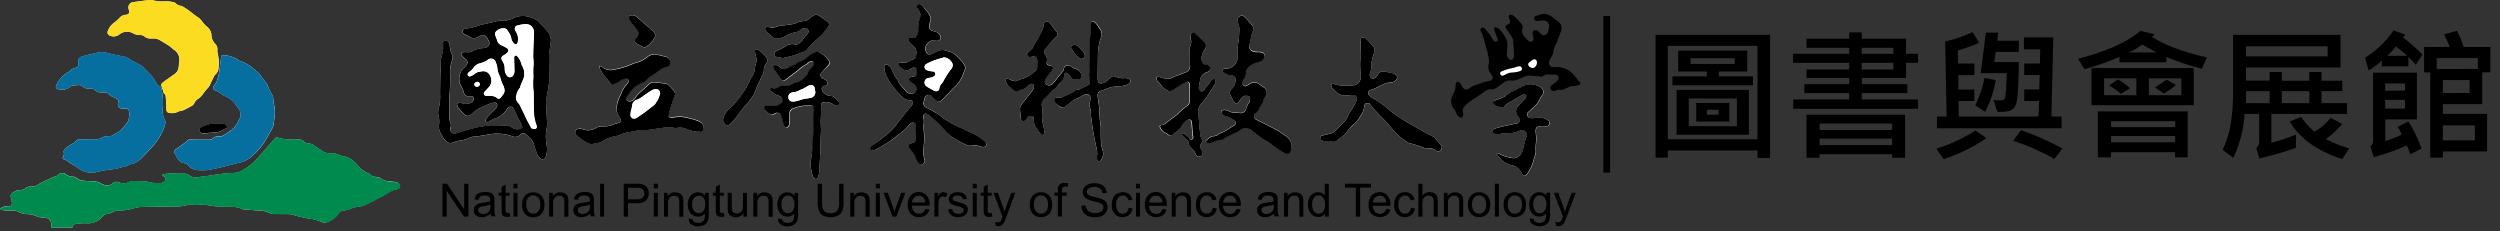 <svg id="logo_影像" data-name="logo 影像" xmlns="http://www.w3.org/2000/svg" viewBox="0 0 740.74 68.58"><rect x="0" y="0" width="740.74" height="68.58" fill="#333333" stroke="none"/><defs><style>.cls-1{fill:#fff;}.cls-2{fill:#018a4d;}.cls-3{fill:#066f9f;}.cls-4{fill:#fcdc21;}.cls-5{fill:none;stroke:#000;stroke-miterlimit:10;stroke-width:2px;}</style></defs><title>logo_library</title><path d="M131.11,64.17V54.43h1.32l5.11,7.65V54.43h1.24v9.74h-1.32l-5.12-7.65v7.65Z"/><path d="M145.39,63.3a4.41,4.41,0,0,1-1.28.79,3.6,3.6,0,0,1-1.32.24,2.54,2.54,0,0,1-1.78-.57,1.86,1.86,0,0,1-.63-1.45,1.92,1.92,0,0,1,.24-1,2.06,2.06,0,0,1,.62-.69,2.94,2.94,0,0,1,.86-.39,8.94,8.94,0,0,1,1.06-.18,10.65,10.65,0,0,0,2.13-.41c0-.16,0-.27,0-.31a1.34,1.34,0,0,0-.34-1,2,2,0,0,0-1.36-.4,2.12,2.12,0,0,0-1.25.29,1.82,1.82,0,0,0-.59,1l-1.17-.16a2.94,2.94,0,0,1,.52-1.21,2.38,2.38,0,0,1,1.06-.72,4.85,4.85,0,0,1,1.6-.24,4.32,4.32,0,0,1,1.47.21,1.65,1.65,0,0,1,1.2,1.35,6.65,6.65,0,0,1,.06,1.1v1.59a15,15,0,0,0,.08,2.11,2.62,2.62,0,0,0,.3.85h-1.25A2.77,2.77,0,0,1,145.39,63.3Zm-.1-2.67a8.31,8.31,0,0,1-1.95.45,4.33,4.33,0,0,0-1,.24,1,1,0,0,0-.48.39,1.07,1.07,0,0,0,.2,1.36,1.56,1.56,0,0,0,1.06.32,2.49,2.49,0,0,0,1.23-.3,1.86,1.86,0,0,0,.79-.83,2.86,2.86,0,0,0,.19-1.19Z"/><path d="M151,63.1l.17,1.05a3.8,3.8,0,0,1-.9.11,2,2,0,0,1-1-.21,1,1,0,0,1-.5-.54,4.14,4.14,0,0,1-.15-1.41V58h-.88v-.92h.88V55.37l1.19-.72v2.47H151V58h-1.2v4.13a2.22,2.22,0,0,0,.06.66.51.51,0,0,0,.21.23.76.76,0,0,0,.41.09A4.21,4.21,0,0,0,151,63.1Z"/><path d="M152.14,55.81V54.43h1.19v1.38Zm0,8.36V57.12h1.19v7.05Z"/><path d="M154.71,60.64a3.63,3.63,0,0,1,1.09-2.9A3.26,3.26,0,0,1,158,57a3.14,3.14,0,0,1,2.38.95,3.59,3.59,0,0,1,.92,2.63,4.69,4.69,0,0,1-.4,2.14,3,3,0,0,1-1.19,1.22,3.56,3.56,0,0,1-1.71.43,3.19,3.19,0,0,1-2.39-.95A3.81,3.81,0,0,1,154.71,60.64Zm1.23,0a3,3,0,0,0,.59,2,1.88,1.88,0,0,0,1.48.67,1.9,1.9,0,0,0,1.49-.67,3.1,3.1,0,0,0,.59-2.07,2.89,2.89,0,0,0-.6-2,2,2,0,0,0-3,0A2.94,2.94,0,0,0,155.94,60.64Z"/><path d="M162.72,64.17V57.12h1.07v1A2.53,2.53,0,0,1,166,57a2.84,2.84,0,0,1,1.17.23,1.86,1.86,0,0,1,.8.6,2.19,2.19,0,0,1,.37.88,6.18,6.18,0,0,1,.07,1.16v4.34h-1.2V59.88a3.12,3.12,0,0,0-.14-1.1,1.13,1.13,0,0,0-.49-.57,1.55,1.55,0,0,0-.84-.22,1.89,1.89,0,0,0-1.31.49,2.38,2.38,0,0,0-.56,1.84v3.85Z"/><path d="M174.88,63.3a4.41,4.41,0,0,1-1.28.79,3.58,3.58,0,0,1-1.31.24,2.55,2.55,0,0,1-1.79-.57,1.86,1.86,0,0,1-.63-1.45,1.92,1.92,0,0,1,.24-1,2.06,2.06,0,0,1,.62-.69,2.94,2.94,0,0,1,.86-.39,9.34,9.34,0,0,1,1.06-.18,10.35,10.35,0,0,0,2.13-.41c0-.16,0-.27,0-.31a1.3,1.3,0,0,0-.34-1,2,2,0,0,0-1.36-.4,2.12,2.12,0,0,0-1.25.29,1.88,1.88,0,0,0-.59,1l-1.17-.16a2.94,2.94,0,0,1,.52-1.21,2.38,2.38,0,0,1,1.06-.72,4.85,4.85,0,0,1,1.6-.24,4.32,4.32,0,0,1,1.47.21,2,2,0,0,1,.83.53,1.88,1.88,0,0,1,.37.82,6.65,6.65,0,0,1,.06,1.1v1.59a16.81,16.81,0,0,0,.08,2.11,2.62,2.62,0,0,0,.3.85h-1.25A2.77,2.77,0,0,1,174.88,63.3Zm-.1-2.67a8.31,8.31,0,0,1-1.95.45,4.33,4.33,0,0,0-1,.24,1,1,0,0,0-.47.39,1,1,0,0,0-.17.57,1,1,0,0,0,.36.79,1.58,1.58,0,0,0,1.06.32,2.49,2.49,0,0,0,1.23-.3,1.86,1.86,0,0,0,.79-.83,2.86,2.86,0,0,0,.19-1.19Z"/><path d="M177.82,64.17V54.43H179v9.74Z"/><path d="M184.8,64.17V54.43h3.67a8,8,0,0,1,1.48.1,3,3,0,0,1,1.2.45,2.43,2.43,0,0,1,.78.94,3,3,0,0,1,.3,1.33,3,3,0,0,1-.79,2.1,3.82,3.82,0,0,1-2.86.86h-2.5v4Zm1.28-5.11h2.52a2.67,2.67,0,0,0,1.77-.46,1.67,1.67,0,0,0,.53-1.31,1.74,1.74,0,0,0-.31-1,1.45,1.45,0,0,0-.81-.57,5.36,5.36,0,0,0-1.21-.09h-2.49Z"/><path d="M193.72,55.81V54.43h1.2v1.38Zm0,8.36V57.12h1.2v7.05Z"/><path d="M196.74,64.17V57.12h1.07v1A2.53,2.53,0,0,1,200.06,57a2.84,2.84,0,0,1,1.17.23,1.86,1.86,0,0,1,.8.6,2.19,2.19,0,0,1,.37.88,7.2,7.2,0,0,1,.07,1.16v4.34h-1.2V59.88a3.37,3.37,0,0,0-.14-1.1,1.13,1.13,0,0,0-.49-.57,1.55,1.55,0,0,0-.84-.22,1.87,1.87,0,0,0-1.31.49,2.38,2.38,0,0,0-.56,1.84v3.85Z"/><path d="M204.08,64.75l1.16.17a1.15,1.15,0,0,0,.41.79,2,2,0,0,0,1.21.33,2.12,2.12,0,0,0,1.28-.33,1.66,1.66,0,0,0,.62-.93,7.63,7.63,0,0,0,.08-1.54,2.44,2.44,0,0,1-2,.93,2.66,2.66,0,0,1-2.25-1.05,4.06,4.06,0,0,1-.8-2.52,4.58,4.58,0,0,1,.37-1.86A2.76,2.76,0,0,1,206.9,57a2.5,2.5,0,0,1,2,1v-.85h1.11v6.09a5.86,5.86,0,0,1-.34,2.34,2.45,2.45,0,0,1-1.06,1.08,3.64,3.64,0,0,1-1.79.4,3.38,3.38,0,0,1-2-.57A1.91,1.91,0,0,1,204.08,64.75Zm1-4.23a3,3,0,0,0,.55,2,1.81,1.81,0,0,0,2.76,0,2.89,2.89,0,0,0,.56-2,2.92,2.92,0,0,0-.57-2A1.78,1.78,0,0,0,207,58a1.71,1.71,0,0,0-1.35.64A2.92,2.92,0,0,0,205.07,60.52Z"/><path d="M214.47,63.1l.18,1.05a3.94,3.94,0,0,1-.91.11,2,2,0,0,1-1-.21,1.09,1.09,0,0,1-.5-.54,4.14,4.14,0,0,1-.15-1.41V58h-.87v-.92h.87V55.37l1.19-.72v2.47h1.2V58h-1.2v4.13a2.22,2.22,0,0,0,.06.66.58.58,0,0,0,.21.23.76.76,0,0,0,.41.09A4,4,0,0,0,214.47,63.1Z"/><path d="M220.26,64.17v-1a2.56,2.56,0,0,1-2.23,1.2,2.85,2.85,0,0,1-1.17-.24,1.9,1.9,0,0,1-.8-.6,2.18,2.18,0,0,1-.37-.89,6,6,0,0,1-.07-1.11V57.12h1.19V61a8.08,8.08,0,0,0,.07,1.26,1.3,1.3,0,0,0,.48.74,1.48,1.48,0,0,0,.9.27,1.9,1.9,0,0,0,1-.28,1.48,1.48,0,0,0,.67-.75,3.76,3.76,0,0,0,.2-1.38V57.12h1.19v7.05Z"/><path d="M223.21,64.17V57.12h1.07v1A2.53,2.53,0,0,1,226.53,57a2.84,2.84,0,0,1,1.17.23,1.86,1.86,0,0,1,.8.6,2.19,2.19,0,0,1,.37.88,7.2,7.2,0,0,1,.07,1.16v4.34h-1.2V59.88a3.37,3.37,0,0,0-.14-1.1,1.13,1.13,0,0,0-.49-.57,1.55,1.55,0,0,0-.84-.22,1.87,1.87,0,0,0-1.31.49,2.38,2.38,0,0,0-.56,1.84v3.85Z"/><path d="M230.55,64.75l1.16.17a1.15,1.15,0,0,0,.41.79,2,2,0,0,0,1.21.33,2.14,2.14,0,0,0,1.28-.33,1.6,1.6,0,0,0,.61-.93,6.72,6.72,0,0,0,.09-1.54,2.44,2.44,0,0,1-1.95.93,2.66,2.66,0,0,1-2.25-1.05,4.06,4.06,0,0,1-.8-2.52,4.58,4.58,0,0,1,.37-1.86A2.76,2.76,0,0,1,233.37,57a2.5,2.5,0,0,1,2,1v-.85h1.11v6.09a5.86,5.86,0,0,1-.34,2.34,2.45,2.45,0,0,1-1.06,1.08,3.64,3.64,0,0,1-1.79.4,3.38,3.38,0,0,1-2-.57A1.91,1.91,0,0,1,230.55,64.75Zm1-4.23a3,3,0,0,0,.55,2,1.81,1.81,0,0,0,2.76,0,3.72,3.72,0,0,0,0-3.94,1.78,1.78,0,0,0-1.39-.65,1.71,1.71,0,0,0-1.35.64A2.87,2.87,0,0,0,231.54,60.52Z"/><path d="M248.65,54.43h1.29v5.63a6.74,6.74,0,0,1-.33,2.33,2.84,2.84,0,0,1-1.2,1.4,4.26,4.26,0,0,1-2.27.54,4.6,4.6,0,0,1-2.24-.47,2.65,2.65,0,0,1-1.24-1.36,6.46,6.46,0,0,1-.38-2.44V54.43h1.29v5.62a5.37,5.37,0,0,0,.24,1.87,1.84,1.84,0,0,0,.81.93,2.87,2.87,0,0,0,1.4.32,2.69,2.69,0,0,0,2-.64,3.75,3.75,0,0,0,.6-2.48Z"/><path d="M251.93,64.17V57.12H253v1A2.51,2.51,0,0,1,255.25,57a2.86,2.86,0,0,1,1.18.23,1.86,1.86,0,0,1,.8.6,2.34,2.34,0,0,1,.37.88,7.55,7.55,0,0,1,.06,1.16v4.34h-1.19V59.88a3.37,3.37,0,0,0-.14-1.1,1.11,1.11,0,0,0-.5-.57A1.49,1.49,0,0,0,255,58a1.91,1.91,0,0,0-1.32.49,2.38,2.38,0,0,0-.55,1.84v3.85Z"/><path d="M259.5,55.81V54.43h1.2v1.38Zm0,8.36V57.12h1.2v7.05Z"/><path d="M264.48,64.17l-2.69-7.05h1.27l1.51,4.22c.16.45.31.93.45,1.42.11-.37.26-.82.45-1.34l1.56-4.3h1.23l-2.67,7.05Z"/><path d="M274.15,61.9l1.23.15a3,3,0,0,1-1.08,1.68,3.25,3.25,0,0,1-2,.6,3.2,3.2,0,0,1-2.45-1,3.68,3.68,0,0,1-.91-2.67,3.85,3.85,0,0,1,.92-2.76,3.07,3.07,0,0,1,2.37-1,3,3,0,0,1,2.31,1,3.81,3.81,0,0,1,.9,2.71c0,.07,0,.18,0,.32h-5.26a2.77,2.77,0,0,0,.66,1.78,2,2,0,0,0,1.48.61,1.84,1.84,0,0,0,1.12-.34A2.37,2.37,0,0,0,274.15,61.9ZM270.22,60h3.94a2.35,2.35,0,0,0-.45-1.33,1.84,1.84,0,0,0-1.48-.69,1.91,1.91,0,0,0-1.39.55A2.21,2.21,0,0,0,270.22,60Z"/><path d="M276.87,64.17V57.12h1.07v1.06a2.86,2.86,0,0,1,.76-1,1.35,1.35,0,0,1,.77-.24,2.32,2.32,0,0,1,1.23.38l-.41,1.11a1.75,1.75,0,0,0-.88-.26,1.12,1.12,0,0,0-.7.24,1.24,1.24,0,0,0-.45.65,4.78,4.78,0,0,0-.2,1.4v3.69Z"/><path d="M280.93,62.06l1.18-.18a1.72,1.72,0,0,0,.56,1.09,1.94,1.94,0,0,0,1.27.37,1.87,1.87,0,0,0,1.22-.33,1,1,0,0,0,.4-.79.74.74,0,0,0-.35-.64,5.31,5.31,0,0,0-1.22-.4,11.36,11.36,0,0,1-1.83-.57,1.89,1.89,0,0,1-.77-.68,1.8,1.8,0,0,1-.26-.94,1.71,1.71,0,0,1,.22-.87,1.88,1.88,0,0,1,.58-.67,2.3,2.3,0,0,1,.77-.35,3.42,3.42,0,0,1,1-.14,4.1,4.1,0,0,1,1.46.24,2,2,0,0,1,.92.64,2.51,2.51,0,0,1,.41,1.1l-1.17.15a1.26,1.26,0,0,0-.46-.85,1.69,1.69,0,0,0-1.08-.3,1.94,1.94,0,0,0-1.17.27.78.78,0,0,0-.35.64.73.73,0,0,0,.14.42,1.1,1.1,0,0,0,.46.32l1.06.3a14.79,14.79,0,0,1,1.77.56,1.68,1.68,0,0,1,1.07,1.65,2,2,0,0,1-.35,1.12,2.24,2.24,0,0,1-1,.82,3.65,3.65,0,0,1-1.48.29,3.33,3.33,0,0,1-2.1-.57A2.68,2.68,0,0,1,280.93,62.06Z"/><path d="M288.22,55.81V54.43h1.19v1.38Zm0,8.36V57.12h1.19v7.05Z"/><path d="M293.84,63.1l.17,1.05a3.8,3.8,0,0,1-.9.11,2,2,0,0,1-1-.21,1,1,0,0,1-.5-.54,4.14,4.14,0,0,1-.15-1.41V58h-.88v-.92h.88V55.37l1.19-.72v2.47h1.2V58h-1.2v4.13a2.22,2.22,0,0,0,.06.66.51.51,0,0,0,.21.23.76.76,0,0,0,.41.09A4.21,4.21,0,0,0,293.84,63.1Z"/><path d="M295,66.88l-.14-1.12a2.79,2.79,0,0,0,.69.11,1.45,1.45,0,0,0,.64-.13,1.18,1.18,0,0,0,.39-.38,6.66,6.66,0,0,0,.36-.89c0-.06.06-.16.11-.29l-2.68-7.06h1.29l1.47,4.08c.19.52.36,1.06.51,1.63a16.5,16.5,0,0,1,.49-1.6l1.51-4.11h1.19l-2.68,7.17a14.63,14.63,0,0,1-.67,1.6,2.35,2.35,0,0,1-.73.86,1.66,1.66,0,0,1-1,.28A2.32,2.32,0,0,1,295,66.88Z"/><path d="M305.14,60.64a3.66,3.66,0,0,1,1.09-2.9,3.31,3.31,0,0,1,2.22-.78,3.16,3.16,0,0,1,2.38.95,3.63,3.63,0,0,1,.92,2.63,4.55,4.55,0,0,1-.41,2.14,2.86,2.86,0,0,1-1.19,1.22,3.52,3.52,0,0,1-1.7.43,3.17,3.17,0,0,1-2.39-.95A3.81,3.81,0,0,1,305.14,60.64Zm1.23,0a3,3,0,0,0,.59,2,1.9,1.9,0,0,0,1.49.67,1.88,1.88,0,0,0,1.48-.67,3,3,0,0,0,.59-2.07,2.94,2.94,0,0,0-.59-2,2,2,0,0,0-3,0A3,3,0,0,0,306.37,60.64Z"/><path d="M313.44,64.17V58h-1.06v-.92h1.06v-.75a3.45,3.45,0,0,1,.12-1.06,1.54,1.54,0,0,1,.61-.75,2.14,2.14,0,0,1,1.22-.29,5.86,5.86,0,0,1,1.12.12l-.18,1a3.63,3.63,0,0,0-.71-.07,1.07,1.07,0,0,0-.77.23,1.28,1.28,0,0,0-.22.87v.66H316V58h-1.37v6.13Z"/><path d="M320.42,61l1.22-.11a2.7,2.7,0,0,0,.4,1.2,2.14,2.14,0,0,0,1,.76,3.74,3.74,0,0,0,1.49.29,3.53,3.53,0,0,0,1.31-.22,1.94,1.94,0,0,0,.84-.6,1.42,1.42,0,0,0,.27-.83,1.33,1.33,0,0,0-.26-.81,2,2,0,0,0-.88-.57,16.88,16.88,0,0,0-1.73-.47,9.08,9.08,0,0,1-1.88-.61,2.68,2.68,0,0,1-1-.91A2.19,2.19,0,0,1,320.8,57a2.47,2.47,0,0,1,.41-1.38,2.57,2.57,0,0,1,1.23-1,4.63,4.63,0,0,1,1.78-.33,4.75,4.75,0,0,1,1.91.35,2.71,2.71,0,0,1,1.27,1,2.89,2.89,0,0,1,.48,1.54l-1.23.09a2,2,0,0,0-.68-1.4,2.64,2.64,0,0,0-1.69-.47,2.72,2.72,0,0,0-1.71.43,1.3,1.3,0,0,0-.53,1,1.1,1.1,0,0,0,.38.87,5.21,5.21,0,0,0,1.94.69,12.72,12.72,0,0,1,2.15.62,2.94,2.94,0,0,1,1.26,1,2.46,2.46,0,0,1,.4,1.39,2.68,2.68,0,0,1-.44,1.46A2.89,2.89,0,0,1,326.45,64a4.39,4.39,0,0,1-1.88.38,5.69,5.69,0,0,1-2.21-.38,3.08,3.08,0,0,1-1.4-1.16A3.31,3.31,0,0,1,320.42,61Z"/><path d="M334.38,61.58l1.18.16a3.05,3.05,0,0,1-1,1.9,2.87,2.87,0,0,1-1.95.69,3,3,0,0,1-2.32-.95,3.81,3.81,0,0,1-.88-2.71,5,5,0,0,1,.37-2A2.71,2.71,0,0,1,331,57.38a3.43,3.43,0,0,1,1.68-.42,2.93,2.93,0,0,1,1.88.58,2.57,2.57,0,0,1,.93,1.65l-1.16.18a1.91,1.91,0,0,0-.58-1.07,1.55,1.55,0,0,0-1-.36,1.82,1.82,0,0,0-1.47.65,3,3,0,0,0-.57,2,3.2,3.2,0,0,0,.55,2.07,1.75,1.75,0,0,0,1.42.64,1.64,1.64,0,0,0,1.17-.43A2.1,2.1,0,0,0,334.38,61.58Z"/><path d="M336.59,55.81V54.43h1.19v1.38Zm0,8.36V57.12h1.19v7.05Z"/><path d="M344.43,61.9l1.23.15a3,3,0,0,1-1.08,1.68,3.25,3.25,0,0,1-2,.6,3.2,3.2,0,0,1-2.45-1,3.72,3.72,0,0,1-.91-2.67,3.9,3.9,0,0,1,.92-2.76,3.08,3.08,0,0,1,2.38-1,3,3,0,0,1,2.31,1,3.8,3.8,0,0,1,.89,2.71V61h-5.26a2.67,2.67,0,0,0,.66,1.78,1.94,1.94,0,0,0,1.47.61,1.82,1.82,0,0,0,1.12-.34A2.3,2.3,0,0,0,344.43,61.9ZM340.51,60h3.93a2.35,2.35,0,0,0-.45-1.33,1.83,1.83,0,0,0-1.48-.69,1.87,1.87,0,0,0-1.38.55A2.16,2.16,0,0,0,340.51,60Z"/><path d="M347.17,64.17V57.12h1.07v1A2.53,2.53,0,0,1,350.49,57a2.84,2.84,0,0,1,1.17.23,1.86,1.86,0,0,1,.8.6,2.19,2.19,0,0,1,.37.88,6.18,6.18,0,0,1,.07,1.16v4.34h-1.2V59.88a3.12,3.12,0,0,0-.14-1.1,1.13,1.13,0,0,0-.49-.57,1.55,1.55,0,0,0-.84-.22,1.89,1.89,0,0,0-1.31.49,2.38,2.38,0,0,0-.56,1.84v3.85Z"/><path d="M359.33,61.58l1.18.16a3.05,3.05,0,0,1-1,1.9,2.87,2.87,0,0,1-1.95.69,3.05,3.05,0,0,1-2.33-.95,3.86,3.86,0,0,1-.88-2.71,5,5,0,0,1,.38-2,2.74,2.74,0,0,1,1.15-1.29,3.5,3.5,0,0,1,1.69-.42,2.93,2.93,0,0,1,1.88.58,2.62,2.62,0,0,1,.93,1.65l-1.16.18a1.86,1.86,0,0,0-.59-1.07,1.51,1.51,0,0,0-1-.36,1.82,1.82,0,0,0-1.47.65,3,3,0,0,0-.57,2,3.15,3.15,0,0,0,.55,2.07,1.75,1.75,0,0,0,1.42.64,1.64,1.64,0,0,0,1.17-.43A2.1,2.1,0,0,0,359.33,61.58Z"/><path d="M366.36,61.9l1.23.15a3,3,0,0,1-1.08,1.68,3.25,3.25,0,0,1-2,.6,3.2,3.2,0,0,1-2.45-1,3.68,3.68,0,0,1-.91-2.67,3.9,3.9,0,0,1,.92-2.76,3.08,3.08,0,0,1,2.38-1,3,3,0,0,1,2.31,1,3.85,3.85,0,0,1,.89,2.71V61h-5.26a2.71,2.71,0,0,0,.65,1.78,2,2,0,0,0,1.48.61,1.82,1.82,0,0,0,1.12-.34A2.3,2.3,0,0,0,366.36,61.9ZM362.43,60h3.94a2.35,2.35,0,0,0-.45-1.33,1.84,1.84,0,0,0-1.48-.69,1.91,1.91,0,0,0-1.39.55A2.21,2.21,0,0,0,362.43,60Z"/><path d="M377.47,63.3a4.41,4.41,0,0,1-1.28.79,3.51,3.51,0,0,1-1.31.24,2.57,2.57,0,0,1-1.79-.57,1.86,1.86,0,0,1-.62-1.45,2,2,0,0,1,.23-1,2.06,2.06,0,0,1,.62-.69,2.94,2.94,0,0,1,.86-.39,9.34,9.34,0,0,1,1.06-.18,10.35,10.35,0,0,0,2.13-.41c0-.16,0-.27,0-.31a1.3,1.3,0,0,0-.34-1,2,2,0,0,0-1.36-.4,2.12,2.12,0,0,0-1.25.29,1.88,1.88,0,0,0-.59,1l-1.17-.16a2.82,2.82,0,0,1,.53-1.21,2.29,2.29,0,0,1,1.05-.72,4.89,4.89,0,0,1,1.6-.24,4.28,4.28,0,0,1,1.47.21,2,2,0,0,1,.83.53,1.88,1.88,0,0,1,.37.82,6.65,6.65,0,0,1,.06,1.1v1.59a16.81,16.81,0,0,0,.08,2.11,2.62,2.62,0,0,0,.3.85h-1.25A2.77,2.77,0,0,1,377.47,63.3Zm-.1-2.67a8.31,8.31,0,0,1-1.95.45,4.33,4.33,0,0,0-1,.24,1.07,1.07,0,0,0-.47.39,1,1,0,0,0-.17.57,1,1,0,0,0,.36.79,1.58,1.58,0,0,0,1.06.32,2.49,2.49,0,0,0,1.23-.3,1.86,1.86,0,0,0,.79-.83,2.86,2.86,0,0,0,.19-1.19Z"/><path d="M380.44,64.17V57.12h1.07v1A2.53,2.53,0,0,1,383.76,57a2.84,2.84,0,0,1,1.17.23,1.86,1.86,0,0,1,.8.6,2.19,2.19,0,0,1,.37.88,7.2,7.2,0,0,1,.07,1.16v4.34H385V59.88a3.12,3.12,0,0,0-.14-1.1,1.13,1.13,0,0,0-.49-.57,1.55,1.55,0,0,0-.84-.22,1.87,1.87,0,0,0-1.31.49,2.38,2.38,0,0,0-.56,1.84v3.85Z"/><path d="M392.57,64.17v-.89a2.18,2.18,0,0,1-2,1,2.77,2.77,0,0,1-1.55-.47,3,3,0,0,1-1.09-1.3,4.43,4.43,0,0,1-.39-1.91,4.94,4.94,0,0,1,.35-1.92A2.79,2.79,0,0,1,389,57.41a2.83,2.83,0,0,1,1.57-.45,2.44,2.44,0,0,1,1.13.26,2.36,2.36,0,0,1,.82.71v-3.5h1.18v9.74Zm-3.77-3.52a3,3,0,0,0,.57,2,1.71,1.71,0,0,0,1.35.67,1.69,1.69,0,0,0,1.33-.64,3,3,0,0,0,.54-2,3.33,3.33,0,0,0-.55-2.13,1.71,1.71,0,0,0-1.38-.67,1.64,1.64,0,0,0-1.33.65A3.17,3.17,0,0,0,388.8,60.65Z"/><path d="M401.73,64.17V55.58h-3.21V54.43h7.71v1.15H403v8.59Z"/><path d="M410.72,61.9l1.24.15a3.09,3.09,0,0,1-1.08,1.68,3.66,3.66,0,0,1-4.48-.36,3.72,3.72,0,0,1-.9-2.67,3.89,3.89,0,0,1,.91-2.76,3.09,3.09,0,0,1,2.38-1,3,3,0,0,1,2.31,1,3.81,3.81,0,0,1,.9,2.71c0,.07,0,.18,0,.32h-5.26a2.77,2.77,0,0,0,.66,1.78,2,2,0,0,0,1.47.61A1.85,1.85,0,0,0,410,63,2.29,2.29,0,0,0,410.72,61.9ZM406.8,60h3.94a2.51,2.51,0,0,0-.45-1.33,1.86,1.86,0,0,0-1.49-.69,1.89,1.89,0,0,0-1.38.55A2.21,2.21,0,0,0,406.8,60Z"/><path d="M418.06,61.58l1.18.16a3.05,3.05,0,0,1-1,1.9,2.87,2.87,0,0,1-1.95.69,3.05,3.05,0,0,1-2.33-.95,3.86,3.86,0,0,1-.88-2.71,5,5,0,0,1,.38-2,2.69,2.69,0,0,1,1.15-1.29,3.5,3.5,0,0,1,1.69-.42,2.93,2.93,0,0,1,1.88.58,2.62,2.62,0,0,1,.93,1.65l-1.16.18a1.92,1.92,0,0,0-.59-1.07,1.51,1.51,0,0,0-1-.36,1.81,1.81,0,0,0-1.46.65,3,3,0,0,0-.57,2,3.15,3.15,0,0,0,.55,2.07,1.75,1.75,0,0,0,1.42.64,1.64,1.64,0,0,0,1.17-.43A2.1,2.1,0,0,0,418.06,61.58Z"/><path d="M420.26,64.17V54.43h1.19v3.5a2.68,2.68,0,0,1,2.12-1,2.81,2.81,0,0,1,1.36.31,1.78,1.78,0,0,1,.82.85A3.85,3.85,0,0,1,426,59.7v4.47h-1.19V59.7a1.87,1.87,0,0,0-.39-1.31,1.46,1.46,0,0,0-1.1-.4,2,2,0,0,0-1,.27,1.62,1.62,0,0,0-.67.75,3.47,3.47,0,0,0-.2,1.3v3.86Z"/><path d="M427.82,64.17V57.12h1.08v1A2.51,2.51,0,0,1,431.14,57a2.78,2.78,0,0,1,1.17.23,1.83,1.83,0,0,1,.81.6,2.34,2.34,0,0,1,.37.88,7.55,7.55,0,0,1,.06,1.16v4.34h-1.19V59.88a3.37,3.37,0,0,0-.14-1.1,1.11,1.11,0,0,0-.5-.57,1.49,1.49,0,0,0-.83-.22,1.91,1.91,0,0,0-1.32.49,2.38,2.38,0,0,0-.55,1.84v3.85Z"/><path d="M434.94,60.64a3.63,3.63,0,0,1,1.09-2.9,3.31,3.31,0,0,1,2.22-.78,3.16,3.16,0,0,1,2.38.95,3.63,3.63,0,0,1,.92,2.63,4.68,4.68,0,0,1-.41,2.14A2.91,2.91,0,0,1,440,63.9a3.55,3.55,0,0,1-1.7.43,3.19,3.19,0,0,1-2.4-.95A3.85,3.85,0,0,1,434.94,60.64Zm1.23,0a3,3,0,0,0,.59,2,1.9,1.9,0,0,0,1.49.67,1.88,1.88,0,0,0,1.48-.67,3.1,3.1,0,0,0,.59-2.07,2.94,2.94,0,0,0-.59-2,2,2,0,0,0-3,0A3,3,0,0,0,436.17,60.64Z"/><path d="M442.92,64.17V54.43h1.2v9.74Z"/><path d="M445.53,60.64a3.63,3.63,0,0,1,1.09-2.9,3.26,3.26,0,0,1,2.21-.78,3.14,3.14,0,0,1,2.38.95,3.59,3.59,0,0,1,.92,2.63,4.69,4.69,0,0,1-.4,2.14,3,3,0,0,1-1.19,1.22,3.56,3.56,0,0,1-1.71.43,3.19,3.19,0,0,1-2.39-.95A3.81,3.81,0,0,1,445.53,60.64Zm1.23,0a3,3,0,0,0,.59,2,2,2,0,0,0,3,0,3,3,0,0,0,.6-2.07,2.89,2.89,0,0,0-.6-2,2,2,0,0,0-3,0A2.94,2.94,0,0,0,446.76,60.64Z"/><path d="M453.32,64.75l1.16.17a1.14,1.14,0,0,0,.4.79,2,2,0,0,0,1.22.33,2.14,2.14,0,0,0,1.28-.33,1.65,1.65,0,0,0,.61-.93,8.18,8.18,0,0,0,.09-1.54,2.47,2.47,0,0,1-1.95.93,2.69,2.69,0,0,1-2.26-1.05,4.05,4.05,0,0,1-.79-2.52,4.74,4.74,0,0,1,.36-1.86,3,3,0,0,1,1.06-1.32,2.86,2.86,0,0,1,1.63-.46,2.51,2.51,0,0,1,2.06,1v-.85h1.1v6.09a5.9,5.9,0,0,1-.33,2.34,2.48,2.48,0,0,1-1.07,1.08,3.6,3.6,0,0,1-1.78.4,3.34,3.34,0,0,1-2-.57A1.91,1.91,0,0,1,453.32,64.75Zm1-4.23a3,3,0,0,0,.55,2,1.72,1.72,0,0,0,1.38.64,1.74,1.74,0,0,0,1.38-.64,2.94,2.94,0,0,0,.56-2,2.87,2.87,0,0,0-.58-2,1.78,1.78,0,0,0-2.74,0A2.92,2.92,0,0,0,454.31,60.52Z"/><path d="M461.05,66.88l-.14-1.12a2.72,2.72,0,0,0,.69.11,1.38,1.38,0,0,0,.63-.13,1.21,1.21,0,0,0,.4-.38,6.66,6.66,0,0,0,.36-.89l.11-.29-2.68-7.06h1.29l1.47,4.08c.19.52.36,1.06.51,1.63a16.5,16.5,0,0,1,.49-1.6l1.51-4.11h1.19l-2.68,7.17a14.63,14.63,0,0,1-.67,1.6,2.35,2.35,0,0,1-.73.86,1.69,1.69,0,0,1-1,.28A2.32,2.32,0,0,1,461.05,66.88Z"/><g id="logo-bmp.psd"><path class="cls-1" d="M21.49,67.38a1.18,1.18,0,0,1,1.19-1.09,18.35,18.35,0,0,1,3.14-.15,5.46,5.46,0,0,0,4.57-2,2.39,2.39,0,0,1,1.47-.8,3.44,3.44,0,0,0,1.42-.45,3.86,3.86,0,0,1,2.19-.54,13.74,13.74,0,0,0,3.82-.56,11.89,11.89,0,0,1,2.81-.52c3.43-.08,6.86,0,10.29-.08a8.54,8.54,0,0,0,1.43-.13c.73-.12,1.46-.26,2.18-.44a2.81,2.81,0,0,1,1.41,0,2.06,2.06,0,0,0,.84.1,13,13,0,0,1,3.93.15c.81.07,1.6.26,2.41.3,1.25.06,2.5,0,3.74.06a8.54,8.54,0,0,1,3,.51A2.55,2.55,0,0,0,72,62c1.57.14,3.15.29,4.72.37a7.22,7.22,0,0,1,2.92.62,4,4,0,0,0,1.59.38c1.47.07,3,0,4.43.07a4,4,0,0,1,.92.13,49.46,49.46,0,0,0,4.95,1.18,10.38,10.38,0,0,1,3.52.93,2.43,2.43,0,0,0,2.14,0,6.4,6.4,0,0,0,3-2.35,2.15,2.15,0,0,1,1.66-1,6.28,6.28,0,0,0,1.88-.43,8.72,8.72,0,0,1,3-.76,3.58,3.58,0,0,0,1.16-.32c1-.46,2-1,3-1.46a20,20,0,0,1,2.61-1.33c.13,0,.21-.2.34-.27.82-.47,1.64-.94,2.47-1.4a1.94,1.94,0,0,1,.49-.11,7.61,7.61,0,0,0,1-.28.91.91,0,0,0,.36-1.54,1.56,1.56,0,0,0-.79-.44,23.47,23.47,0,0,0-2.34-.32,3.65,3.65,0,0,1-1.95-.64,2.93,2.93,0,0,0-1.8-.62,2.28,2.28,0,0,1-1.55-.66,2,2,0,0,0-.6-.38A8.9,8.9,0,0,1,105.93,49a8.09,8.09,0,0,0-2.42-2.1,5.63,5.63,0,0,0-1.18-.45,8.09,8.09,0,0,1-1.45-.35,6.41,6.41,0,0,0-2.9-.69,3.94,3.94,0,0,1-2.16-.42c-1-.65-2-1.32-3-2a2.24,2.24,0,0,0-1.27-.44A2.3,2.3,0,0,1,90,41.9a2.14,2.14,0,0,0-1.58-.56c-1,0-2.07.07-3.1,0a13.46,13.46,0,0,1-2.6-.44c-.85-.24-.91-.26-1.46.37-1.93,2.2-3.84,4.42-5.82,6.56A17.58,17.58,0,0,1,70.85,51a1.94,1.94,0,0,1-.69.17q-.68.09-1.35.12a45,45,0,0,0-5.56.6c-1.48.27-3,.38-4.48.62a3.42,3.42,0,0,1-2.84-.62,2.24,2.24,0,0,0-1.42-.41c-.5,0-1,0-1.49,0s-1.29-.09-1.93-.08-1.39.08-2.08.14a10.49,10.49,0,0,0-1,.25l.65.57a.86.86,0,0,1,0,1.46,2.05,2.05,0,0,1-1.26.46,12.18,12.18,0,0,1-3.56-.36,2.66,2.66,0,0,0-.56-.12c-1.22,0-2.44-.09-3.66-.09a2.8,2.8,0,0,0-1.19.21A4.14,4.14,0,0,1,35.1,54a1.62,1.62,0,0,0-1.74.34,2.35,2.35,0,0,1-2.36.46,5.9,5.9,0,0,1-1.25-.52,4.37,4.37,0,0,0-2.12-.57c-.88,0-1.77-.06-2.65-.15a3.92,3.92,0,0,1-2.32-.84,1.79,1.79,0,0,0-1.13-.38,2.93,2.93,0,0,1-2-.71,1.67,1.67,0,0,0-2.22.14,1.87,1.87,0,0,1-1.05.56,6.21,6.21,0,0,0-1.06.4c-.39.18-.76.39-1.15.57a20.46,20.46,0,0,0-2.57,1.27,3.66,3.66,0,0,1-2.26.73,2.07,2.07,0,0,0-1.44.36,2.78,2.78,0,0,1-2.06.66,1.67,1.67,0,0,0-.7.12,6.72,6.72,0,0,0-1.37.75,1.17,1.17,0,0,0-.4,1.35,5.88,5.88,0,0,1,.28,1.54,1,1,0,0,1-1.32,1.1c-.1,0-.19-.06-.28-.06A2.94,2.94,0,0,0,0,61.87a5.6,5.6,0,0,0,.56.26,6.12,6.12,0,0,0,2.62.26,3.75,3.75,0,0,1,2.31.38A5.92,5.92,0,0,0,8,63.44a6.3,6.3,0,0,1,2.91.66,3.58,3.58,0,0,0,1.25.29c.49.07,1,.07,1.49.17a1.75,1.75,0,0,1,1.5,1.88v.94Zm109-47.53c0,.65,0,1.29,0,1.94,0,2.06-.07,4.12-.09,6.18a13.69,13.69,0,0,1-.36,4,4.61,4.61,0,0,0-.06,2.6,6.35,6.35,0,0,1,.14,2.13,4.12,4.12,0,0,0,.79,3.32,1,1,0,0,1,.18.31,3.71,3.71,0,0,0,1.09,1.48,1.77,1.77,0,0,0,2.16.38,7,7,0,0,1,1.37-.41,11.84,11.84,0,0,0,3.31-.89,4,4,0,0,1,1.66-.41,19.2,19.2,0,0,0,2-.27c1.2-.18,2.4-.43,3.61-.57a13.77,13.77,0,0,1,5.51.76,2,2,0,0,0,2.4-.56,1.11,1.11,0,0,1,1.66,0c.32.29.65.57.95.88a5.2,5.2,0,0,1,1.35,1.92c.32,1,.66,2,1,3.06a3.21,3.21,0,0,0,.63,1c.76.8,1.6.59,2-.47a6.37,6.37,0,0,0,.22-2.91c-.08-.64-.2-1.28-.23-1.92a9.26,9.26,0,0,1,.08-2.58,11.27,11.27,0,0,0,.19-3.27c0-1.15-.09-2.3-.1-3.44,0-.7.11-1.39.05-2.08a7.51,7.51,0,0,1,.13-2.27c.15-.63.25-1.27.35-1.91s.17-1.37.26-2.06c0-.11,0-.23,0-.35,0-2.28.1-4.55.14-6.83,0-.43-.11-.86-.07-1.28.07-.88.23-1.75.33-2.63a4,4,0,0,0-.65-3,28.25,28.25,0,0,0-3-3.27A5.54,5.54,0,0,0,156.74,5a6.23,6.23,0,0,0-4.53.36,4,4,0,0,1-.93.38,4.83,4.83,0,0,1-1.6.31,9.39,9.39,0,0,0-3,.36L144.12,7a26.15,26.15,0,0,0-2.77.71,10.86,10.86,0,0,1-2.56.67,4.31,4.31,0,0,0-.71.09c-.46.12-1,.19-1.07.79-.07.41.28.79.9,1.07a8.13,8.13,0,0,1,1.22.6,2.09,2.09,0,0,0,2.43,0,3.51,3.51,0,0,1,.9-.42,1.45,1.45,0,0,1,1.83.74,8.7,8.7,0,0,1,.53.94,1.3,1.3,0,0,1-.68,1.85,4.25,4.25,0,0,1-1.11.25,7,7,0,0,0-3.08.87,2.23,2.23,0,0,1-1.37.34,6.93,6.93,0,0,0-1.29,0c-.62.11-.79.46-.42,1a5,5,0,0,0,1,1,1.13,1.13,0,0,1,.35,1.72,6.94,6.94,0,0,1-.8.92,4.06,4.06,0,0,0-1.25,2.19,4.39,4.39,0,0,0,.42,3.19,6.45,6.45,0,0,1,.83,2,1.31,1.31,0,0,0,1.55,1,5.48,5.48,0,0,1,.57,0c.51,0,.69.18.74.68a1.2,1.2,0,0,1-.75,1.26,3.79,3.79,0,0,1-2.79.13,4.3,4.3,0,0,0-.69-.16.54.54,0,0,0-.64.6,1.33,1.33,0,0,0,.25.79c.6.72,1.24,1.4,1.89,2.06a1.3,1.3,0,0,0,1.88.1c.49-.38.94-.81,1.44-1.19a6.73,6.73,0,0,1,1.09-.66c.86-.42,1.73-.83,2.62-1.18a8.6,8.6,0,0,1,1.77-.54c.68-.11,1.08.41.89,1.08a1.45,1.45,0,0,1-.28.57c-.75.8-1.54,1.57-2.3,2.37a5.1,5.1,0,0,0-.74.94.53.53,0,0,0,.51.82A.83.83,0,0,0,145,36,5.83,5.83,0,0,1,147,35a7,7,0,0,0,3.23-2.64,1.23,1.23,0,0,1,1.15-.71,1.24,1.24,0,0,1,1,.82c.4.87.79,1.74,1.18,2.61.06.13.13.25.2.38.31.59.64,1.17.91,1.78s.09.84-.51,1a2.63,2.63,0,0,1-.56.1,2.56,2.56,0,0,1-1.89-.55,2.57,2.57,0,0,0-1.46-.54c-.71,0-1.43.06-2.15.07-.93,0-1.87.05-2.8,0a5.67,5.67,0,0,0-1.84.09c-.49.11-1,.16-1.48.24a6.57,6.57,0,0,0-.77.16c-.49.11-1,.23-1.46.36-1,.27-1.94.55-2.9.84-.55.16-1.09.38-1.64.5-1.26.29-2-.45-1.7-1.69a.69.69,0,0,1,.05-.13,2.1,2.1,0,0,0-.11-1.46,3.23,3.23,0,0,1-.3-1.1c0-2.31-.13-4.62.07-6.91.17-1.89.15-3.77.18-5.66a11.21,11.21,0,0,1,.55-4.6,2,2,0,0,0,0-1.68,8.4,8.4,0,0,1-.65-2.7,1.71,1.71,0,0,0-.7-1.36,1.13,1.13,0,0,0-.78-.21c-.36.07-.5.42-.5.78,0,.58,0,1.16,0,1.73a5.28,5.28,0,0,1-.23,1.55A10.35,10.35,0,0,0,130.51,19.85ZM26.28,41.25h0c-.79,0-1.58,0-2.37,0a1.9,1.9,0,0,0-1.63.74,2.41,2.41,0,0,1-.8.6,8.41,8.41,0,0,0-2.36,1.73,1,1,0,0,0-.27.69,1.58,1.58,0,0,1-.18,1.43.5.5,0,0,0,.3.8,3,3,0,0,1,1.5.92,2.65,2.65,0,0,0,.5.27,23.58,23.58,0,0,1,2.26,1.39A6.22,6.22,0,0,0,27,51.15c1.55,0,3-.64,4.51-.77.42,0,.84-.17,1.27-.21a10.92,10.92,0,0,0,2.88-.53,7.75,7.75,0,0,1,1-.22,5.28,5.28,0,0,0,1-.3,6.46,6.46,0,0,1,2.14-.77.92.92,0,0,0,.39-.18A12.86,12.86,0,0,0,41.8,47c1.24-1.24,2.43-2.52,3.6-3.81a19.73,19.73,0,0,0,1.3-1.71c.25-.34.48-.71.7-1.07s.21-.49.35-.71a8.87,8.87,0,0,0,1.19-3,1.75,1.75,0,0,0-.16-1.31,5.24,5.24,0,0,1-.55-3.21,22.5,22.5,0,0,0-.41-6,1,1,0,0,0-.53-.61,1.66,1.66,0,0,1-1-1,5.28,5.28,0,0,0-.39-.69,10.64,10.64,0,0,0-1.74-2.16c-.69-.67-1.33-1.38-2-2.06a1.69,1.69,0,0,0-.48-.3,22.16,22.16,0,0,0-2.79-1.42.48.48,0,0,1-.11-.09,5.43,5.43,0,0,0-3-1.25c-1.31-.25-2.63-.51-3.91-.87a6.39,6.39,0,0,0-3.47,0c-1.15.31-2.32.55-3.48.84a5.58,5.58,0,0,0-.94.34A1.15,1.15,0,0,0,23.23,18a7.79,7.79,0,0,1,0,1.08.94.94,0,0,1-.72,1,3.65,3.65,0,0,0-2,1.09,1.25,1.25,0,0,1-.37.22,8.53,8.53,0,0,0-3.44,3.84.76.76,0,0,0,.56,1.2,6.22,6.22,0,0,0,1.49.08,2.73,2.73,0,0,0,2-.82,1.41,1.41,0,0,1,.77-.32c.43-.08.86-.06,1.29-.13a2.19,2.19,0,0,1,1.87.49,2.06,2.06,0,0,0,1.54.49c.24,0,.48,0,.72,0a1.58,1.58,0,0,1,1.28.53,2,2,0,0,0,1.55.62l1.44.05a1.35,1.35,0,0,1,1,.45,3,3,0,0,0,1.25.82,8.86,8.86,0,0,1,1,.5c.64.38.72.58.54,1.3a1.27,1.27,0,0,0,1.22,1.67c.31,0,.62,0,.94,0a1,1,0,0,1,1.08.86A4.92,4.92,0,0,1,38.17,35a2.65,2.65,0,0,1-.68,1.62c-.55.63-1.06,1.3-1.64,1.9a6.26,6.26,0,0,1-1.11.77,7.41,7.41,0,0,0-.88.49,2.71,2.71,0,0,1-1.93.62,3.34,3.34,0,0,0-2,.53,3,3,0,0,1-1.66.37ZM64.38,15a2.28,2.28,0,0,0-.67-2.08,3.7,3.7,0,0,1-1.06-2.37A3.4,3.4,0,0,0,61.43,8a9,9,0,0,1-1.65-1.78,4.18,4.18,0,0,0-1-1,22.88,22.88,0,0,1-2.13-1.57A27.58,27.58,0,0,0,54,1.86a.65.65,0,0,0-.33-.11A2.71,2.71,0,0,1,52,.93a.66.66,0,0,0-.38-.19A8.86,8.86,0,0,0,49.14.4a12,12,0,0,1-4-.33,3.83,3.83,0,0,0-1.12,0C42.51.21,41,.43,39.44.64a1.55,1.55,0,0,0-1.35,1.92c0,.22.13.42.15.63.11.78-.13,1.08-.93,1.2a2.65,2.65,0,0,0-1.79.8A11.17,11.17,0,0,1,33.7,6.81,5.17,5.17,0,0,0,32,9.07a1,1,0,0,0,.57,1.46,2.7,2.7,0,0,0,2.79-.32,3.64,3.64,0,0,1,4.16-.32,3.89,3.89,0,0,0,2,.49,1.93,1.93,0,0,1,1.39.47,2.49,2.49,0,0,0,1.68.54c.4,0,.82,0,1.22,0a3.59,3.59,0,0,1,1.23.31c1,.56,2,1.18,2.95,1.78a4.94,4.94,0,0,1,.45.35c.35.29.68.59,1,.85a3.49,3.49,0,0,1,1.71,3.05c0,.71-.18,1.42-.22,2.13a2.89,2.89,0,0,1-1.33,2.2c-1,.75-2.07,1.46-3.1,2.2a4.25,4.25,0,0,0-.6.6.54.54,0,0,0,0,.66c.17.42.31.85.44,1.27s.11.84.55,1.11c.16.09.23.41.25.64.08.76.12,1.52.16,2.29,0,.52,0,1,.05,1.58a1,1,0,0,0,1.07,1.07,3.94,3.94,0,0,0,2.41-.41,2.51,2.51,0,0,1,.69-.19,4.61,4.61,0,0,0,.83-.22c.87-.43,1.75-.86,2.6-1.36a1.84,1.84,0,0,0,.68-.8,3,3,0,0,1,1.19-1.29,4,4,0,0,0,1-.94c.51-.63.95-1.32,1.5-1.91a3.91,3.91,0,0,0,1.11-1.72,1.7,1.7,0,0,1,.22-.45c.23-.47.46-.94.7-1.4a2,2,0,0,1,.41-.66,2.64,2.64,0,0,0,1-2.08,11.56,11.56,0,0,0-.18-3.93A5.93,5.93,0,0,1,64.38,15Zm1.19,1.56c-.2,1.57-.42,3-.57,4.51a18.56,18.56,0,0,1-.78,3,3.28,3.28,0,0,1-.49.87c-.12.21-.29.38-.42.59-.35.57-.26.91.35,1.21A8.37,8.37,0,0,1,66,28.09a1.53,1.53,0,0,0,.56.31A7.57,7.57,0,0,1,70,31.17c.23.33.44.68.69,1a2.72,2.72,0,0,1,.13,3.28,3.15,3.15,0,0,0-.31.64,6.07,6.07,0,0,1-2.07,2.5,21.7,21.7,0,0,1-1.89,1.3,2.15,2.15,0,0,1-1.66.49,2.12,2.12,0,0,0-1.67.52,2.35,2.35,0,0,1-1.61.49c-1.75,0-3.5,0-5.25-.06a1.33,1.33,0,0,0-1.06.48,5,5,0,0,1-.86.74c-.78.57-1.57,1.1-2.34,1.67a.9.9,0,0,0-.25,1.38,3.8,3.8,0,0,1,.38.68A4,4,0,0,0,53.67,48a1.15,1.15,0,0,0,.65.28,2.41,2.41,0,0,1,1.55.81,3.84,3.84,0,0,0,2.49,1.29,20.3,20.3,0,0,0,3,0,63.51,63.51,0,0,0,6.77-1.51c.85-.17,1.67-.44,2.5-.63A7.77,7.77,0,0,0,73.74,47a14.77,14.77,0,0,0,2.36-2.1A18.71,18.71,0,0,0,79.55,40l.14-.25c.36-.61.74-1.23,1.08-1.86a2.3,2.3,0,0,0,.24-.74c.13-.73.22-1.46.32-2.19a9.6,9.6,0,0,0-.1-3.85A6.29,6.29,0,0,1,81,29.55a3.3,3.3,0,0,0-.35-1.45A17,17,0,0,1,79.17,25,1.07,1.07,0,0,0,79,24.7a31.23,31.23,0,0,1-2.16-2.84.79.79,0,0,0-.2-.21l-2.57-2.16a1.14,1.14,0,0,0-.31-.16A11,11,0,0,0,71,18.05a.76.76,0,0,1-.31-.18,7.69,7.69,0,0,0-4.55-1.49A1.42,1.42,0,0,0,65.57,16.57Zm206-.79c0,.19,0,.38-.05.57-.1.82-.36,1.09-1.16,1.34a5.72,5.72,0,0,0-1,.47,2.68,2.68,0,0,1-2.06.39,1,1,0,0,0-1.08.28c-.07.1.07.41.2.55a12.64,12.64,0,0,0,1,.93,1.92,1.92,0,0,0,2.5.1,3.85,3.85,0,0,1,.62-.36.75.75,0,0,1,1.12.52,3.19,3.19,0,0,1,0,1.27,1,1,0,0,1-.93.85,3.37,3.37,0,0,0-.77.14.71.71,0,0,0-.35,1.19,2.73,2.73,0,0,0,.49.41c.3.21.61.38.91.59a1.5,1.5,0,0,1,.58,1.46,1.32,1.32,0,0,1-.85,1.16,2.06,2.06,0,0,1-2.28-.61c-.24-.3-.47-.61-.73-.89A6.71,6.71,0,0,1,266,23.81a.75.75,0,0,0-.15-.24,13.91,13.91,0,0,1-1.67-3.08,2.28,2.28,0,0,0-1-1.18c-.71-.39-1.29-.1-1.19.67a7.8,7.8,0,0,0,.66,2.55,14.29,14.29,0,0,0,1.56,2.55,29.15,29.15,0,0,0,2.95,3.51,3.52,3.52,0,0,0,2.49,1.1c.7,0,1,.46.76,1.11a2.73,2.73,0,0,1-.42.66c-.18.22-.4.42-.58.64L266,36.36a15.58,15.58,0,0,1-1.43,1.79A32.77,32.77,0,0,1,259,42.67a6.15,6.15,0,0,0-.85.65.7.7,0,0,0-.22.85.62.62,0,0,0,.72.34,3.64,3.64,0,0,0,1.1-.29c1.39-.8,2.77-1.61,4.11-2.49.9-.59,1.71-1.31,2.57-2a15.35,15.35,0,0,0,3.1-2.87,1.7,1.7,0,0,1,.3-.3,1.08,1.08,0,0,1,1.15-.17c.39.17.44.53.42.91,0,.15,0,.29,0,.44,0,.74-.06,1.48-.07,2.22,0,.47,0,.94,0,1.41a.93.93,0,0,1-.66.86,8,8,0,0,0-.82.29.83.83,0,0,0-.56,1,1.18,1.18,0,0,0,.31.62,6.84,6.84,0,0,1,1.93,3.14,3.27,3.27,0,0,0,1,1.29.71.71,0,0,0,1.13-.14,1.31,1.31,0,0,0,.33-1.19,8.47,8.47,0,0,1-.35-2c0-1.29.19-2.57.23-3.86a18.55,18.55,0,0,0-.11-2.79,6.51,6.51,0,0,1,0-1.92,6,6,0,0,0,0-1.34c0-.23-.1-.47-.13-.7-.08-.77.48-1.21,1.17-.86a5.76,5.76,0,0,1,1.21.88c.75.67,1.49,1.36,2.21,2.06.55.54,1.06,1.1,1.59,1.65A15.55,15.55,0,0,0,282.68,41,41.74,41.74,0,0,0,286.44,43a2.65,2.65,0,0,0,1.61.2,4.14,4.14,0,0,1,2.33.2,2.67,2.67,0,0,0,1.12.19.79.79,0,0,0,.69-1.22,2.19,2.19,0,0,0-.51-.59,17.19,17.19,0,0,0-3.29-2.14c-.81-.4-1.69-.7-2.51-1.15-.64-.36-1.35-.59-2-.89A31.77,31.77,0,0,1,279,34.66a10,10,0,0,0-2.29-1.58c-.09,0-.15-.12-.23-.17-.46-.25-.92-.51-1.38-.75-.23-.12-.48-.21-.71-.34a1.42,1.42,0,0,1-.66-1.55c.07-.4.24-.78.31-1.18a1.22,1.22,0,0,1,2.18-.47c.35.38.76.72,1.14,1.08.63.61,1.14.53,1.75-.07,1-.95,1.91-1.95,2.87-2.93.56-.58,1.13-1.16,1.68-1.75a8.53,8.53,0,0,0,1.6-2.54c.24-.54.4-1.12.63-1.68a1.49,1.49,0,0,0-.06-1.38,6,6,0,0,0-.72-1.06,27.92,27.92,0,0,0-2-2.07,5.87,5.87,0,0,0-1.36-.78c-.32-.15-.7-.17-1-.32a3.51,3.51,0,0,0-3.17.19c-.24.11-.46.25-.7.36a7.73,7.73,0,0,1-1,.42,1.16,1.16,0,0,1-1.28-.42,2.24,2.24,0,0,1,0-2.45c.7-.85,1.51-1.56,2.76-1.21a1,1,0,0,0,1.28-1.4,2.06,2.06,0,0,0-1.09-1.1c-.4-.15-.82-.25-1.22-.38a1.13,1.13,0,0,1-.92-1.2,3.88,3.88,0,0,1,.24-1.47,2,2,0,0,0,.14-1.11,4.3,4.3,0,0,0-1.05-1.94A16.41,16.41,0,0,1,273.56,2a3.44,3.44,0,0,0-.47-.54.93.93,0,0,0-1.19.05.82.82,0,0,0,0,1.11,1.88,1.88,0,0,0,.16.23,2.39,2.39,0,0,1,.54,2.58,10.87,10.87,0,0,0-.48,3.76,3,3,0,0,1-.58,1.67.94.94,0,0,1-1.07.42,3.47,3.47,0,0,0-.56-.11c-.49,0-.75.2-.65.68a2.77,2.77,0,0,0,.5,1,4.17,4.17,0,0,0,.85.77A2.56,2.56,0,0,1,271.54,15.78ZM206.79,39.07c.2,0,.46-.06.72-.12a1.11,1.11,0,0,0,.93-1.12,1.74,1.74,0,0,0-.61-1.47,3.47,3.47,0,0,0-1.1-.66,24.82,24.82,0,0,0-3.73-1,7.53,7.53,0,0,0-3.34,0,2.56,2.56,0,0,1-.79.06c-.56,0-.83-.24-.75-.8a12.09,12.09,0,0,1,.44-1.87c.19-.67.44-1.31.66-2a12.56,12.56,0,0,1,.5-1.5,1.61,1.61,0,0,0-.21-1.93A18.06,18.06,0,0,0,198,25.15a1.81,1.81,0,0,0-.95-.46c-1-.15-2.09-.22-3.14-.34a2.17,2.17,0,0,0-1.85.73c-.81.79-1.67,1.51-2.49,2.28a6.41,6.41,0,0,0-1.23,1.38,2.18,2.18,0,0,1-1.46,1.15,1.1,1.1,0,0,1-1.24-.3.92.92,0,0,1,.14-1.13c.91-1.32,1.74-2.71,3.29-3.42.09,0,.15-.13.23-.17a4.31,4.31,0,0,1,1-.45,1.65,1.65,0,0,0,1-.6,6.3,6.3,0,0,1,1.93-1.59,3.62,3.62,0,0,0,.54-.36c.6-.43,1.18-.9,1.81-1.29a5.07,5.07,0,0,1,1.81-.83,1.35,1.35,0,0,0,1.16-1.35,1.69,1.69,0,0,0-1.19-1.62c-.79-.19-1.59-.37-2.38-.57a3.4,3.4,0,0,0-2.95.42,9.51,9.51,0,0,1-4,2,1.53,1.53,0,0,0-.41.14,22.25,22.25,0,0,1-5.51,1.75,5.7,5.7,0,0,1-1,.17,3.82,3.82,0,0,1-2.85-1,.66.66,0,0,0-.57-.14c-.25.13-.18.42-.06.64s.3.44.41.67c.61,1.36,1.8,2.3,2.56,3.55a1,1,0,0,0,1.05.46,6.61,6.61,0,0,0,1.93-.92,3.85,3.85,0,0,1,1.77-.72c.55-.08.83.15.81.71a1.46,1.46,0,0,1-.29.78,7.46,7.46,0,0,0-1.85,3c0,.14-.16.24-.22.37-.27.64-.56,1.27-.79,1.92-.14.37-.14.8-.26,1.18A3.28,3.28,0,0,0,183.2,34c.15.27.31.54.48.8.5.84.28,1.41-.66,1.68a8.76,8.76,0,0,0-1.17.33,7.15,7.15,0,0,1-3.44.6,3.29,3.29,0,0,0-1.9.52,4.56,4.56,0,0,1-1.12.46,4.19,4.19,0,0,1-2.75-.13,1.77,1.77,0,0,0-1.6,0,1,1,0,0,0-.34,1.6,12.74,12.74,0,0,0,1.64,1.38c.4.3.86.52,1.28.79a2.77,2.77,0,0,0,2.44.5,5.85,5.85,0,0,1,1.26-.24,2.34,2.34,0,0,0,1.05-.41,9.77,9.77,0,0,1,3.55-1.49,7,7,0,0,0,1.65-.46,9.67,9.67,0,0,1,2.25-.72c.68-.14,1.38-.2,2.05-.37a11,11,0,0,1,3.12-.36,6.2,6.2,0,0,0,1.22-.05c1.42-.19,2.84-.41,4.26-.61a8.24,8.24,0,0,1,3.13,0,2.58,2.58,0,0,0,1.14,0,4.66,4.66,0,0,1,2.73.38A11.55,11.55,0,0,0,206.79,39.07ZM369.22,28.39c1,0,1.31.39,1.1,1.29a1.62,1.62,0,0,1-.23.67,6,6,0,0,0-.92,1.93,1.66,1.66,0,0,1-1.84,1.16,9.87,9.87,0,0,0-1.21-.1,3.76,3.76,0,0,1-2.13-.5,2.51,2.51,0,0,0-1.61-.26c-.46.05-.63.35-.45.76a1.63,1.63,0,0,0,1.18,1,3.49,3.49,0,0,1,.88.29c.49.24.95.54,1.44.78a1,1,0,0,1,.67.85.92.92,0,0,1-.55.93c-1.37.73-2.54,1.81-4.06,2.25a1.27,1.27,0,0,0-.48.32,2.3,2.3,0,0,1-1.46.53,1.88,1.88,0,0,0-1.18.45l-.83.69c-.41.36-.41.62.06.87a1.38,1.38,0,0,0,.82.13,5.18,5.18,0,0,0,1.14-.41,5.81,5.81,0,0,1,1.91-.59,2.65,2.65,0,0,0,1.63-.68,3.27,3.27,0,0,1,.8-.44c.43-.21.87-.39,1.3-.59a6,6,0,0,1,.77-.37,4.26,4.26,0,0,0,1.18-.65c1.4-1,2.4-1.08,3.89.08.6.48,1.22.93,1.83,1.39a8.22,8.22,0,0,0,1.34,1A15,15,0,0,1,377.09,43a36.43,36.43,0,0,0,3.1,2.08,2.74,2.74,0,0,0,.77.37,1.14,1.14,0,0,0,1.48-.78,3.66,3.66,0,0,0-1.27-4.29l-2.49-1.71a4,4,0,0,0-.51-.25l-1.14-.6q-.57-.32-1.14-.6l-3.54-1.76a1.15,1.15,0,0,1-.19-2.11,2.92,2.92,0,0,0,1-1.37,7.38,7.38,0,0,1,.59-1,3.54,3.54,0,0,0,.45-.8,9,9,0,0,1,.77-1.85,1.71,1.71,0,0,0-.35-2.38c-.49-.37-1-.68-1.53-1.06a2.27,2.27,0,0,0-2.74-.1c-.32.17-.61.38-.94.52a.82.82,0,0,1-1.22-1,3.53,3.53,0,0,1,.52-1.25,2.37,2.37,0,0,0,.46-1.4,2.54,2.54,0,0,1,.8-1.85,5.11,5.11,0,0,1,2.86-1.54,2.21,2.21,0,0,0,1.62-1.07,1.09,1.09,0,0,0-.78-1.81c-.44-.08-.9,0-1.36-.07a3.6,3.6,0,0,1-1-.17,1.68,1.68,0,0,1-1.15-1.92c.49-1.33.44-2.79,1.09-4.08A1.56,1.56,0,0,0,371,7.44c-.67-.79-1.34-1.56-2.06-2.3a1.22,1.22,0,0,0-2.13.28,1.38,1.38,0,0,0,0,1.31,4.64,4.64,0,0,1,.43,2.17,29.46,29.46,0,0,1-.35,3.85,18.31,18.31,0,0,0-.22,2.57c0,.61,0,1.23,0,1.85a2.61,2.61,0,0,1-1.06,2.16,3.58,3.58,0,0,1-2.59,1,.64.64,0,0,0-.73.47c-.09.34.18.52.41.69a4.15,4.15,0,0,0,2.18.84A1.23,1.23,0,0,1,366.1,24a4.65,4.65,0,0,1-1.16,2.42,1.41,1.41,0,0,0-.31,1.88c.27.56.53,1.12.81,1.68a.92.92,0,0,0,1.67.15c.18-.25.3-.54.49-.78C368,28.79,368.49,28.28,369.22,28.39Zm31.24-.26v0a2.7,2.7,0,0,1,.57,0,1.11,1.11,0,0,1,.94,1.58,22.94,22.94,0,0,1-2,3.54c-.25.4-.44.84-.65,1.26a4.34,4.34,0,0,1-.44.89c-1.14,1.22-2.3,2.44-3.48,3.62a2.21,2.21,0,0,1-.95.45c-.87.25-1.75.45-2.63.67a.75.75,0,0,0-.61.63.7.7,0,0,0,.43.77,2.73,2.73,0,0,0,1.23.28,4.08,4.08,0,0,1,1.84.11,1.38,1.38,0,0,0,1.4-.29c.64-.51,1.3-1,1.91-1.52A6.76,6.76,0,0,0,399.12,39a8.62,8.62,0,0,1,1.47-1.66,8.92,8.92,0,0,0,1.5-1.44c1-1.33,2-2.64,2.16-4.38a.93.93,0,0,1,.75-.93,1,1,0,0,1,1.15.52,8.19,8.19,0,0,0,.58.83c.75.83,1.55,1.63,2.3,2.47a42.74,42.74,0,0,1,3.59,3.89,17.55,17.55,0,0,0,4.68,4,1.89,1.89,0,0,0,.54.17c.55.16,1.11.3,1.65.48,1,.34,2,.71,3.05,1.06a1.56,1.56,0,0,0,.57,0,3.08,3.08,0,0,1,2.54.7l.13.07a1,1,0,0,0,1.42-.86,1.5,1.5,0,0,0-.43-1.17c-.57-.62-1.09-1.27-1.66-1.89a2.37,2.37,0,0,0-.63-.44c-.88-.46-1.78-.91-2.67-1.36-.12-.07-.22-.18-.35-.25s-.38-.2-.57-.31l-1.42-.8-.69-.38c-.77-.44-1.54-.88-2.3-1.33-.34-.2-.67-.44-1-.66-.7-.45-1.43-.86-2.09-1.37-1.33-1-2.61-2.09-3.93-3.11a9,9,0,0,0-1.91-1.26,6.56,6.56,0,0,1-1.76-1.21,1,1,0,0,1,.32-1.7c.25-.1.52-.12.76-.23,1-.44,1.95-.89,2.91-1.38a4.25,4.25,0,0,1,1.62-.54c.33,0,.67-.07,1-.1a2,2,0,0,0,1.48-1.13.67.67,0,0,0-.15-.92,3.21,3.21,0,0,0-1.08-.66A22.66,22.66,0,0,0,410,21.2a1.57,1.57,0,0,0-1.72.9,4.31,4.31,0,0,1-.69.9,1.17,1.17,0,0,1-1.28.14,1.13,1.13,0,0,1-.46-1.13.89.89,0,0,1,.07-.28,5.89,5.89,0,0,0,.39-2.46,9.51,9.51,0,0,1,.27-1.83c.17-.72.42-1.43.61-2.14a1.59,1.59,0,0,0-.39-1.59c-.27-.28-.49-.6-.75-.88a18.17,18.17,0,0,0-1.29-1.34,1.11,1.11,0,0,0-1.26-.29c-.49.25-.45.74-.4,1.2,0,.14.06.28.07.43s0,.52,0,.78c0,.55-.06,1.1-.08,1.64,0,.94,0,1.88-.06,2.81-.17,1.59.06,3.19,0,4.78.42,1-.91,2.36-1.81,2.41-.57,0-1.14.1-1.71.11a10.79,10.79,0,0,1-4.33-.49.53.53,0,0,0-.69.23.78.78,0,0,0,0,.58,1.84,1.84,0,0,0,.43.66c.43.41.91.76,1.35,1.16a3.49,3.49,0,0,0,2.82.77ZM240.19,48.34a13.71,13.71,0,0,0,.59,3.82,1,1,0,0,0,.11.27c.18.35.38.66.86.63s.61-.35.7-.7a6,6,0,0,0,.23-1.26c.12-1.5.22-3,.29-4.51s.15-2.82.14-4.23c0-1.67.23-3.34.09-5-.11-1.4,0-2.82.07-4.23,0-.58,0-1.15,0-1.73s.31-1.1.88-1.1A3.74,3.74,0,0,1,247,31a1.4,1.4,0,0,0,.71.28.69.69,0,0,0,.8-.34.73.73,0,0,0-.08-.88A16.89,16.89,0,0,0,247,28.64a1.19,1.19,0,0,0-.75-.19,3.08,3.08,0,0,1-2.4-1.26c-.65-.78-.37-1.65.56-1.79a1.37,1.37,0,0,0,.35-.08.69.69,0,0,0,.45-.74,1.1,1.1,0,0,0-.56-.87c-.24-.16-.5-.28-.75-.42a1.13,1.13,0,0,1-.28-2l1.83-1.83c.6-.61.61-.85.15-1.55a7.74,7.74,0,0,0-2.7-2.32,1.29,1.29,0,0,0-1.25,0,7.84,7.84,0,0,0-2.19,1.33,5.44,5.44,0,0,1-2.31,1.39,2.85,2.85,0,0,0-1,.58,4.63,4.63,0,0,1-.93.5,10.86,10.86,0,0,0-1.29.6,2,2,0,0,1-2.9-.17,1.36,1.36,0,0,0-1-.42.7.7,0,0,0-.67,1,4.34,4.34,0,0,0,.52.77c.48.66,1,1.28,1.42,2s.89,1,1.67.42c.53-.37,1-.79,1.54-1.18l2.17-1.65a7.73,7.73,0,0,1,1.76-1.34,3.3,3.3,0,0,0,1-.66,1.84,1.84,0,0,1,1.06-.56.65.65,0,0,1,.77.45,1,1,0,0,1-.2.94,4.58,4.58,0,0,1-.71.81,2.4,2.4,0,0,0-.82,1.31,1.34,1.34,0,0,1-.29.57c-1,1-1.92,2.09-3.44,2.3a1,1,0,0,0-.46.18,4,4,0,0,1-2.58.69,3,3,0,0,0-1.54.22,2.51,2.51,0,0,1-2.27.49.26.26,0,0,0-.15,0,.4.4,0,0,0-.39.55.91.91,0,0,0,.3.46,6.53,6.53,0,0,0,2.15,1.28,1.61,1.61,0,0,1,1,.78,1,1,0,0,1-.25,1.39,3,3,0,0,1-2.11.77c-.74,0-1.48-.05-2.22-.05a.66.66,0,0,0-.6,1.08,4.34,4.34,0,0,0,1.72,1.49.8.8,0,0,0,.82,0l.45-.22a1.28,1.28,0,0,1,1.93.72,14.66,14.66,0,0,1,.45,1.51,12.5,12.5,0,0,0,.4,1.36.77.77,0,0,0,.8.51,1,1,0,0,0,.65-.78,2.83,2.83,0,0,0,0-.29c.05-1.05.11-2.1.14-3.15a1.39,1.39,0,0,1,.93-1.32,12.17,12.17,0,0,1,5.33-.93c.71,0,1,.26.94,1,0,1.72-.11,3.44-.15,5.17,0,.59,0,1.19,0,1.79-.08,1.43-.18,2.86-.27,4.29,0,.22,0,.43,0,.65C240.52,45.54,240.36,46.94,240.19,48.34ZM352.56,19c0,.14,0,.29,0,.43a1.94,1.94,0,0,1-1.3,2c-.9.31-1.79.64-2.69,1a7.54,7.54,0,0,0-1.05.45,3.3,3.3,0,0,1-2.9.26,8.92,8.92,0,0,0-1.31-.39c-.55-.1-.84.26-.63.77a3.09,3.09,0,0,0,.41.67,10.42,10.42,0,0,1,.93,1.08,4.76,4.76,0,0,0,2.05,1.62,1,1,0,0,0,1,0,6.69,6.69,0,0,0,1.53-.92,19.45,19.45,0,0,1,2.58-1.56c.58-.39,1.05-.14,1.21.56a2.21,2.21,0,0,1,0,.63c0,.45-.07.91-.08,1.36,0,1,0,2.06,0,3.1a1.41,1.41,0,0,1-.56,1.25,18.59,18.59,0,0,0-2.78,2.38,5.94,5.94,0,0,1-.67.55c-.66.51-1.31,1-2,1.53s-1.32,1.26-2.32,1.33c-.39,0-.49.3-.3.69a2.8,2.8,0,0,0,1.5,1.56,3.59,3.59,0,0,1,.79.49c.58.46.88.45,1.43-.06a3.11,3.11,0,0,1,.65-.56,5,5,0,0,0,1.9-2,1.71,1.71,0,0,1,.28-.42,4.24,4.24,0,0,1,1.72-1.36.8.8,0,0,1,1,.51,2.7,2.7,0,0,1,.08.57c.08,1,.15,2.1.24,3.14,0,.29.1.57.13.85a.76.76,0,0,1-.47.88.74.74,0,0,1-.84-.38A16.1,16.1,0,0,0,351,39.62a.37.37,0,0,0-.25-.12c-.18,0-.43,0-.5.15a.53.53,0,0,0,.1.5,14.55,14.55,0,0,0,1.38,1.34,1,1,0,0,1,.46.75,2.63,2.63,0,0,0,.83,1.63,4.46,4.46,0,0,1,1.27,1.89.88.88,0,0,0,.12.26,1.06,1.06,0,0,0,1.16.37.8.8,0,0,0,.62-.86,2.42,2.42,0,0,0-.25-1.17,1.62,1.62,0,0,1,.14-2.11.72.72,0,0,0,0-.91,4.14,4.14,0,0,1-.44-1.2c-.12-.73-.17-1.48-.24-2.21-.12-1.43-.23-2.86-.37-4.29a3.53,3.53,0,0,1,.94-3,23.22,23.22,0,0,0,2.12-2.71c.67-1,1.28-2,1.86-3a2.09,2.09,0,0,0,.23-1c0-.41-.31-.55-.71-.41a1.86,1.86,0,0,0-1.06,1c-.44.82-1.25,1.36-1.62,2.24a.77.77,0,0,1-.94.36.81.81,0,0,1-.63-.79,1.41,1.41,0,0,1-.05-.35c.16-.89.27-1.79.51-2.67a2.84,2.84,0,0,1,1.72-1.81c.19-.09.41-.14.6-.24a1,1,0,0,0,.54-1,1,1,0,0,0-.71-.91c-.23-.06-.47-.09-.71-.13a1.12,1.12,0,0,1-.9-.74,2.78,2.78,0,0,1-.15-1.82,6.45,6.45,0,0,1,.87-2,1.6,1.6,0,0,0-.24-2.25c-.58-.57-1.15-1.16-1.73-1.72-.26-.25-.55-.47-.82-.71a.87.87,0,0,0-1.44.62,3.33,3.33,0,0,0,.13,1.13,2.47,2.47,0,0,1-.08,1.61,3,3,0,0,0-.23,1C352.55,15.84,352.56,17.41,352.56,19Zm-54.69,4.43a3.81,3.81,0,0,0,.84,1.86,10.48,10.48,0,0,0,1.78,1.55.9.9,0,0,0,1.24.08,5.57,5.57,0,0,1,1.17-.52,2.45,2.45,0,0,0,1.39-.81,2.88,2.88,0,0,1,1-.7c.62-.29,1.07,0,1.05.68a2.1,2.1,0,0,1-.36,1.13c-1,1.38-2.12,2.72-3.19,4.06a2.36,2.36,0,0,0-.55,1.8c.06.57.09,1.15.13,1.72,0,.21,0,.43.06.64.06.36.15.74.56.84a1,1,0,0,0,1.13-.45c.13-.17.23-.37.35-.54a1.23,1.23,0,0,1,1.36-.39c.34.11.51.4.53.92a8.49,8.49,0,0,0,0,1,2.89,2.89,0,0,0,.31.94c.27.47.59.92.9,1.37a11.65,11.65,0,0,0,.75,1c.41.49.9.39,1.08-.2a1.44,1.44,0,0,0,0-.62,15.74,15.74,0,0,0-.38-2.05,9.39,9.39,0,0,1-.23-3,9.08,9.08,0,0,0-.06-2.15,2.35,2.35,0,0,1,.64-2.29,20.59,20.59,0,0,0,2.32-2.44,1.3,1.3,0,0,1,.45-.35,3.09,3.09,0,0,0,1.39-1.4,1.63,1.63,0,0,1,.46-.55,3,3,0,0,0,1.35-2.47c0-.64.48-.78,1-.34a4.59,4.59,0,0,1,.86,1,1.5,1.5,0,0,0,1.43.77h.65c.7,0,1-.28,1.06-1a1.65,1.65,0,0,0-.54-1.49,3.34,3.34,0,0,0-1.3-.73,3.17,3.17,0,0,1-1.13-.57c-.8-.65-2-.59-2.21.76a1.61,1.61,0,0,1-.46.86c-.86,1-1.69,2.07-2.54,3.11a2.85,2.85,0,0,1-.62.58,1.41,1.41,0,0,1-1.61-.13,1.1,1.1,0,0,1-.17-1.5,11.76,11.76,0,0,1,.86-1.23c.36-.48.77-.92,1.08-1.43.46-.73.25-1.15-.58-1.34s-1.13-.49-1-1.41a2.09,2.09,0,0,0-.32-1.71,1.53,1.53,0,0,1,.15-2.25C311,13,311.92,12,312.89,11a1.1,1.1,0,0,0-.05-1.79,7.78,7.78,0,0,1-.58-.8c-.45-.59-.88-1.2-1.38-1.74a1,1,0,0,0-1.66.68A4.42,4.42,0,0,1,309,8.65c-.55,1.17-1.18,2.29-1.78,3.43-.06.11-.16.19-.22.29a6,6,0,0,0-.55,1,2.82,2.82,0,0,1-.77,1.2c-.32.28-.62.59-.94.87a.77.77,0,0,0-.32.88.81.81,0,0,0,.84.55,4.36,4.36,0,0,0,.71-.11c.95-.13,1.36.19,1.41,1.14,0,.62,0,1.25,0,1.87a1.8,1.8,0,0,1-.8,1.46,4.88,4.88,0,0,0-.62.48,8.29,8.29,0,0,1-3.08,1.65,5.47,5.47,0,0,0-1,.35,2.19,2.19,0,0,1-2.25,0A2.24,2.24,0,0,0,297.87,23.42ZM443.43,45.87a9.13,9.13,0,0,1,1,.93A6.32,6.32,0,0,0,448.17,49,3.9,3.9,0,0,1,450.78,51c.1.16.17.34.27.5.42.65,1,.69,1.45.09a9.93,9.93,0,0,0,.65-1,10.16,10.16,0,0,0,.56-1.09,12.06,12.06,0,0,0,.5-1.25c.2-.62.34-1.25.55-1.85a4.82,4.82,0,0,0,.34-1.75c0-.55,0-1.11,0-1.66a15.92,15.92,0,0,0,0-3.65,2.75,2.75,0,0,1,0-.86,1,1,0,0,1,1-1c.38,0,.77.05,1.15.05a4.67,4.67,0,0,0,1.12-.09.94.94,0,0,0,.43-1.67,3.22,3.22,0,0,0-1-.6,5,5,0,0,0-2.75-.21,4.91,4.91,0,0,1-1.43.06c-.89-.13-1.57-1-.67-1.86.58-.53,1.19-1,1.73-1.62a5.83,5.83,0,0,0,1.74-2.41,2.23,2.23,0,0,1,.49-.78,1.55,1.55,0,0,0,.1-2,3.19,3.19,0,0,0-1.53-1,5.09,5.09,0,0,0-4,.11c-1.09.59-2.22,1.11-3.32,1.67A7.76,7.76,0,0,0,446,28.49a.89.89,0,0,1-.25.14l-2.46,1c-.19.09-.41.14-.6.24-.34.18-.43.46-.17.76a2.72,2.72,0,0,0,.76.63,6.24,6.24,0,0,0,.94.35,1.46,1.46,0,0,0,2-.55,2.56,2.56,0,0,1,1-.73,5.37,5.37,0,0,0,.79-.48l.92-.55,1-.56c.51-.27,1-.58,1.52-.81s.87,0,.8.59a1.09,1.09,0,0,1-.32.69,20.3,20.3,0,0,0-2.07,2.18,2.25,2.25,0,0,0-.05,3,2.46,2.46,0,0,1,.39.51,1.08,1.08,0,0,1-.83,1.65c-1.2.24-2.39.5-3.58.77-.72.17-1.44.36-2.15.55a5,5,0,0,0-.94.34.68.68,0,0,0-.41.7.69.69,0,0,0,.54.68,5.48,5.48,0,0,0,1.28.08c.62,0,1.23-.19,1.85-.19a9.8,9.8,0,0,0,4.47-.82,1.4,1.4,0,0,1,1.56.22,1.38,1.38,0,0,1,.37,1.45c-.06.26-.19.5-.26.75a21,21,0,0,0-.68,2.56,4.06,4.06,0,0,1-1,2.23,2.54,2.54,0,0,1-2.51.9,11.23,11.23,0,0,1-3.34-1.06A.76.76,0,0,0,443.43,45.87Zm-118.34-.23a13.73,13.73,0,0,0,0,1.48.64.64,0,0,0,1.23.25,7,7,0,0,0,.46-1,3.86,3.86,0,0,0-.13-2.18,8.82,8.82,0,0,1-.39-1.89c-.07-1.55,0-3.11-.07-4.67,0-.26,0-.52-.07-.78a27.47,27.47,0,0,1-.37-4.15,10.26,10.26,0,0,0-.13-1.56c-.11-.88-.26-1.75-.36-2.63a1.4,1.4,0,0,1,1.12-1.65,7,7,0,0,0,1.29-.45,8.81,8.81,0,0,1,3.82-.82,10.8,10.8,0,0,0,2.18-.37,2.5,2.5,0,0,0,1-.57.74.74,0,0,0-.21-1.29,3.33,3.33,0,0,0-1.25-.22,4.55,4.55,0,0,1-2.52-.37A1.34,1.34,0,0,0,329,23a7.93,7.93,0,0,0-.7.72,3.09,3.09,0,0,1-2,1,.78.78,0,0,1-.95-.68,4.11,4.11,0,0,1-.1-1q0-3.63.09-7.26a2.81,2.81,0,0,1,0-.29,15.63,15.63,0,0,1,.84-4.27A2.48,2.48,0,0,0,326,8.61c-.29-.4-.53-.85-.85-1.23a3.75,3.75,0,0,0-1-1c-.54-.31-1,0-1,.62,0,.31,0,.62,0,.93a17.5,17.5,0,0,1-.22,4.15,7.69,7.69,0,0,0,0,1.86c0,.79.12,1.58.08,2.36a25.22,25.22,0,0,0-.15,4.43,1.72,1.72,0,0,1,0,.64,4.3,4.3,0,0,0,.09,1.92,4,4,0,0,1,.1,1.14.88.88,0,0,1-.32.67c-.94.51-1.92,1-2.88,1.42a.37.37,0,0,1-.15,0,1.66,1.66,0,0,0-1.35.54,1.68,1.68,0,0,1-.42.27c-.91.43-1.82.84-2.72,1.28a2.51,2.51,0,0,1-1.84.35c-.56-.15-.87.17-.84.76a1.16,1.16,0,0,0,.26.71A8.76,8.76,0,0,0,314,31.6c.77.49,1,.45,1.73-.11.51-.4,1-.8,1.53-1.19A7.56,7.56,0,0,1,319.66,29a4.19,4.19,0,0,0,.49-.29c.4-.22.79-.47,1.2-.66a1.15,1.15,0,0,1,1.71,1,2.81,2.81,0,0,1-.09,1,3.39,3.39,0,0,0,.06,2.11,6.48,6.48,0,0,1,.2,1.41c0,.26,0,.53,0,.79.24,1.75.48,3.5.77,5.24.24,1.39.55,2.77.85,4.14A5.55,5.55,0,0,1,325.09,45.64ZM231.93,17.22l1.29-.32,1.11-.29c.39-.11.79-.17,1.17-.3.88-.31,1.74-.67,2.61-1a2.41,2.41,0,0,0,1.11-.88,6.94,6.94,0,0,1,.79-.93c1.09-1,2.18-2.07,3.32-3.06a16.65,16.65,0,0,0,2-2.52c.48-.62.28-1.19-.37-1.66l-2.15-1.56a1.58,1.58,0,0,0-1.93,0c-.52.39-1,.75-1.56,1.14a2,2,0,0,1-1.21.4,5.14,5.14,0,0,0-2.2.54,3.82,3.82,0,0,1-1.08.36q-1.35.22-2.7.36a7.88,7.88,0,0,0-2.3.49,2.46,2.46,0,0,1-1.69.1,2.82,2.82,0,0,0-.77-.13.61.61,0,0,0-.62.87,1.22,1.22,0,0,0,.3.48c.53.51,1.09,1,1.64,1.49a2.45,2.45,0,0,0,2.28.56,5.05,5.05,0,0,0,1.46-.55,10,10,0,0,1,3.33-1.29,2.6,2.6,0,0,0,1.53-.74,1.48,1.48,0,0,1,1.3-.43.91.91,0,0,1,.84,1.4,3.72,3.72,0,0,1-.54.66,3.58,3.58,0,0,0-.54.65,5.08,5.08,0,0,1-1.59,1.73,1.57,1.57,0,0,1-1.42.32,3.38,3.38,0,0,0-2.75.71,9.17,9.17,0,0,1-.87.48c-.57.29-1.16.56-1.73.86a.87.87,0,0,0-.54.93.91.91,0,0,0,.75.77C230.76,17,231.32,17.1,231.93,17.22Zm-7.68.55c-.13.5-.25,1-.36,1.47a13.23,13.23,0,0,0-.3,1.39,4,4,0,0,1-.76,2.06,5.4,5.4,0,0,0-.47.8l-1.26,2.57a.94.94,0,0,1-.12.18c-.61.88-1.19,1.79-1.84,2.65s-1.19,1.49-1.83,2.2c-.45.49-1,.9-1.45,1.39a5.77,5.77,0,0,0-1.59,2.91A1.64,1.64,0,0,0,215.1,37c.5.25.88.15,1.46-.4l.2-.21c.54-.64,1.09-1.27,1.61-1.93.72-.92,1.36-1.91,2.14-2.78a19.5,19.5,0,0,0,2.29-2.84,10.51,10.51,0,0,0,1.14-2.14,10.51,10.51,0,0,1,1-2.37c.15-.27.23-.57.37-.85a7.87,7.87,0,0,1,.56-1.08,2.68,2.68,0,0,0,.45-1.49,3,3,0,0,1,.67-2,1.65,1.65,0,0,0-.08-2.12,16.33,16.33,0,0,0-1.29-1.34,5,5,0,0,0-1.11-.77.53.53,0,0,0-.81.54,4.72,4.72,0,0,0,.19,1C224,16.73,224.12,17.24,224.25,17.77Zm-30-7.28a6.11,6.11,0,0,0-.43-.89,3.2,3.2,0,0,0-.6-.62l-4.3-3.79a4.13,4.13,0,0,0-.63-.47A1.85,1.85,0,0,0,187,4.51a.69.69,0,0,0-.65.92,2.51,2.51,0,0,0,.44.88c.68.89,1.38,1.77,2.09,2.64a1.52,1.52,0,0,1-.24,2.16,1.73,1.73,0,0,0-.42.39.68.68,0,0,0,0,1.07,5.63,5.63,0,0,0,1,.67c.35.21.73.36,1.08.56a1,1,0,0,0,1.31,0,8.44,8.44,0,0,0,2.26-2.39A7.37,7.37,0,0,0,194.24,10.49Zm-127,27.36a1.15,1.15,0,0,0-1-1.17,7.59,7.59,0,0,0-1.07-.07,9.67,9.67,0,0,1-1.43,0,3,3,0,0,0-1.4.14c-.39.1-.78.23-1.17.36a12.68,12.68,0,0,0-1.34.5,1,1,0,0,0-.64,1.14,1,1,0,0,0,1.09.82c1.12-.07,2.24-.26,3.36-.26C65.06,39.25,66.1,38.39,67.27,37.85ZM320.32,17.44c1-.08,1.37-.62,1-1.48a2.72,2.72,0,0,0-.45-.72c-.47-.53-1-1-1.48-1.55a1.35,1.35,0,0,0-1.12-.38.85.85,0,0,0-.83.43.82.82,0,0,0,.17.93,4.64,4.64,0,0,1,.52.67A5.19,5.19,0,0,0,319.48,17,4.48,4.48,0,0,0,320.32,17.44Z"/><path d="M468.22,25.1c-.07,0-.16,0-.21,0a7.4,7.4,0,0,1-2.37.43,6.6,6.6,0,0,0-1.19.45c-.46.2-.91.42-1.37.61a.7.7,0,0,1-.42.06,2.7,2.7,0,0,0-1.75.2,2,2,0,0,1-.49.1,1,1,0,0,1-1-.66.85.85,0,0,1,.28-1c.38-.32.83-.57,1.21-.89a3.19,3.19,0,0,0,.76-.84.92.92,0,0,0-.57-1.41,2.14,2.14,0,0,0-.5-.06c-.62,0-1.25,0-1.87,0a2.09,2.09,0,0,0-1.36.34,1.61,1.61,0,0,1-1.23.22c-1-.13-2-.21-3-.26a3.5,3.5,0,0,0-1.66.4,17.29,17.29,0,0,1-2,.84,3.8,3.8,0,0,1-1.84.2,3.24,3.24,0,0,0-2.36.87c-.74.52-1.47,1.05-2.24,1.54a1.34,1.34,0,0,1-.82.2c-1.34-.18-2.26.61-3.23,1.31-.77.56-1.57,1.08-2.37,1.6a12.3,12.3,0,0,0-2.77,2.26,1.68,1.68,0,0,0-.4,1.6,2.2,2.2,0,0,1,.06,1c-.13.68-.64.84-1.16.4a2.89,2.89,0,0,1-1-1.43,2.37,2.37,0,0,0-.44-.81,3.51,3.51,0,0,1-.55-4c.14-.28.24-.58.39-.84a4.22,4.22,0,0,0,.52-1.93,4,4,0,0,1,.09-.77c.17-.67.69-.8,1.17-.33a1.94,1.94,0,0,1,.21.29c.17.26.34.53.49.8a1.33,1.33,0,0,0,2.19.53A7.33,7.33,0,0,1,437.82,25a22.83,22.83,0,0,1,3.65-1.07,1,1,0,0,0,.76-1.25,2.07,2.07,0,0,0-.36-.69,3.21,3.21,0,0,1-.77-3.06,2.44,2.44,0,0,0,.06-.93,15.92,15.92,0,0,0-.51-2.89c-.45-1.41-.79-2.86-1.2-4.28-.13-.43-.32-.84-.49-1.26,0,0-.06-.08-.08-.12-.17-.35-.35-.71-.07-1.07s.83-.21,1.18.16a14.45,14.45,0,0,1,1.37,1.65c.38.52.69,1.09,1,1.64a1.23,1.23,0,0,0,.23.28.89.89,0,0,0,.94.13.61.61,0,0,0,.19-.77c-.25-.7-.53-1.38-.79-2.08a2.91,2.91,0,0,1-.24-.74c-.05-.47.16-.66.59-.5a2.76,2.76,0,0,1,1.05.58,11.27,11.27,0,0,1,2.05,3,4.3,4.3,0,0,1,.21,2.2c0,.74-.08,1.48-.12,2.22a1.62,1.62,0,0,0,.93,1.5.58.58,0,0,0,.83-.13,1.54,1.54,0,0,0,.4-1.19c-.05-.84-.11-1.67-.17-2.5,0-.62-.06-1.25-.13-1.86a1.92,1.92,0,0,0-.25-.82c-.46-.75-1-1.48-1.47-2.21-.07-.1-.15-.19-.22-.28-.51-.73-.42-1.08.37-1.44s.81-.61.59-1.31c-.08-.27-.21-.53-.29-.81-.15-.48.07-.78.57-.7a1.78,1.78,0,0,1,1,.38c.78.75,1.51,1.54,2.23,2.34a1.51,1.51,0,0,1,.19,1.45,2.3,2.3,0,0,0,.52,2.14c.34.43.72.83,1.09,1.23a1.23,1.23,0,0,0,.28.23.87.87,0,0,0,1.42-.81,6.47,6.47,0,0,0-.2-1c-.1-.47-.21-1,.28-1.3a1.23,1.23,0,0,1,1.38.28c.22.19.41.41.62.6a1.27,1.27,0,0,0,2.25-.63l.24-1A1.72,1.72,0,0,0,457,6.08c-.47,0-1,.11-1.42.12a1.21,1.21,0,0,1-.62-.15.7.7,0,0,1,0-1.27c1.05-.34,2.1-.88,3.26-.57a3.8,3.8,0,0,1,1.24.52c.83.57,1.62,1.2,2.4,1.83a2.28,2.28,0,0,1,.7,2.6c-.47,1.2-.91,2.42-1.37,3.63a.35.35,0,0,1-.05.13,5.28,5.28,0,0,0-.92,2.75,2.23,2.23,0,0,1-.37.84c-.24.47-.53.92-.72,1.4a1.34,1.34,0,0,0,1.41,2,8.22,8.22,0,0,1,1.49,0,8.55,8.55,0,0,1,2.26.66A7.42,7.42,0,0,1,466.14,22a17.59,17.59,0,0,1,1.54,2,.47.47,0,0,0,.54.23Zm-23-2.68a6,6,0,0,0,1-.41,3.84,3.84,0,0,1,1.76-.53,11.86,11.86,0,0,0,1.35-.14,8.61,8.61,0,0,0,1.23-.34.62.62,0,0,0,.38-.77.66.66,0,0,0-.65-.57,2.15,2.15,0,0,0-.84.14,12.85,12.85,0,0,1-2.27.59,15,15,0,0,0-2.22.78.6.6,0,0,0-.39.75A.69.69,0,0,0,445.21,22.42Zm10.17-4a.87.87,0,0,0-.46-.77.93.93,0,0,0-.93.2c-.24.16-.47.34-.7.51-.48.37-.59.75-.32,1.16s1.22.8,1.57.53A1.81,1.81,0,0,0,455.38,18.42Z"/><path class="cls-2" d="M21.49,67.38H15.17v-.94a1.75,1.75,0,0,0-1.5-1.88c-.49-.1-1-.1-1.49-.17a3.58,3.58,0,0,1-1.25-.29A6.3,6.3,0,0,0,8,63.44a5.92,5.92,0,0,1-2.53-.67,3.75,3.75,0,0,0-2.31-.38,6.12,6.12,0,0,1-2.62-.26A5.6,5.6,0,0,1,0,61.87a2.94,2.94,0,0,1,1.89-.73c.09,0,.18,0,.28.06a1,1,0,0,0,1.32-1.1,5.88,5.88,0,0,0-.28-1.54,1.17,1.17,0,0,1,.4-1.35A6.72,6.72,0,0,1,5,56.46a1.67,1.67,0,0,1,.7-.12,2.78,2.78,0,0,0,2.06-.66,2.07,2.07,0,0,1,1.44-.36,3.66,3.66,0,0,0,2.26-.73A20.46,20.46,0,0,1,14,53.32c.39-.18.76-.39,1.15-.57a6.21,6.21,0,0,1,1.06-.4,1.87,1.87,0,0,0,1.05-.56,1.67,1.67,0,0,1,2.22-.14,2.93,2.93,0,0,0,2,.71,1.79,1.79,0,0,1,1.13.38,3.92,3.92,0,0,0,2.32.84c.88.09,1.77.13,2.65.15a4.37,4.37,0,0,1,2.12.57,5.9,5.9,0,0,0,1.25.52,2.35,2.35,0,0,0,2.36-.46A1.62,1.62,0,0,1,35.1,54a4.14,4.14,0,0,0,3.27-.16,2.8,2.8,0,0,1,1.19-.21c1.22,0,2.44.05,3.66.09a2.66,2.66,0,0,1,.56.12,12.18,12.18,0,0,0,3.56.36,2.05,2.05,0,0,0,1.26-.46.86.86,0,0,0,0-1.46L48,51.73a10.49,10.49,0,0,1,1-.25c.69-.06,1.39-.13,2.08-.14s1.29.06,1.93.08,1,0,1.49,0a2.24,2.24,0,0,1,1.42.41,3.42,3.42,0,0,0,2.84.62c1.49-.24,3-.35,4.48-.62a45,45,0,0,1,5.56-.6q.68,0,1.35-.12a1.94,1.94,0,0,0,.69-.17,17.58,17.58,0,0,0,4.59-3.17c2-2.14,3.89-4.36,5.82-6.56.55-.63.61-.61,1.46-.37a13.46,13.46,0,0,0,2.6.44c1,.08,2.06,0,3.1,0A2.14,2.14,0,0,1,90,41.9a2.3,2.3,0,0,0,1.57.6,2.24,2.24,0,0,1,1.27.44c1,.68,2,1.35,3,2a3.94,3.94,0,0,0,2.16.42,6.41,6.41,0,0,1,2.9.69,8.09,8.09,0,0,0,1.45.35,5.63,5.63,0,0,1,1.18.45,8.09,8.09,0,0,1,2.42,2.1,8.9,8.9,0,0,0,3.38,2.49,2,2,0,0,1,.6.38,2.28,2.28,0,0,0,1.55.66,2.93,2.93,0,0,1,1.8.62,3.65,3.65,0,0,0,1.95.64,23.47,23.47,0,0,1,2.34.32,1.56,1.56,0,0,1,.79.44A.91.91,0,0,1,118,56a7.61,7.61,0,0,1-1,.28,1.94,1.94,0,0,0-.49.11c-.83.46-1.65.93-2.47,1.4-.13.07-.21.23-.34.27A20,20,0,0,0,111,59.43c-1,.48-2,1-3,1.46a3.58,3.58,0,0,1-1.16.32,8.72,8.72,0,0,0-3,.76,6.28,6.28,0,0,1-1.88.43,2.15,2.15,0,0,0-1.66,1,6.4,6.4,0,0,1-3,2.35,2.43,2.43,0,0,1-2.14,0,10.38,10.38,0,0,0-3.52-.93,49.46,49.46,0,0,1-4.95-1.18,4,4,0,0,0-.92-.13c-1.48,0-3,0-4.43-.07A4,4,0,0,1,79.68,63a7.22,7.22,0,0,0-2.92-.62c-1.57-.08-3.15-.23-4.72-.37a2.55,2.55,0,0,1-.75-.21,8.54,8.54,0,0,0-3-.51c-1.24,0-2.49,0-3.74-.06-.81,0-1.6-.23-2.41-.3a13,13,0,0,0-3.93-.15,2.06,2.06,0,0,1-.84-.1,2.81,2.81,0,0,0-1.41,0c-.72.18-1.45.32-2.18.44a8.54,8.54,0,0,1-1.43.13c-3.43,0-6.86,0-10.29.08a11.89,11.89,0,0,0-2.81.52,13.74,13.74,0,0,1-3.82.56,3.86,3.86,0,0,0-2.19.54,3.44,3.44,0,0,1-1.42.45,2.39,2.39,0,0,0-1.47.8,5.46,5.46,0,0,1-4.57,2,18.35,18.35,0,0,0-3.14.15A1.18,1.18,0,0,0,21.49,67.38Z"/><path d="M130.51,19.85a10.35,10.35,0,0,1,.54-3.82,5.28,5.28,0,0,0,.23-1.55c0-.57,0-1.15,0-1.73,0-.36.14-.71.5-.78a1.13,1.13,0,0,1,.78.21,1.71,1.71,0,0,1,.7,1.36,8.4,8.4,0,0,0,.65,2.7,2,2,0,0,1,0,1.68,11.21,11.21,0,0,0-.55,4.6c0,1.89,0,3.77-.18,5.66-.2,2.29-.09,4.6-.07,6.91a3.23,3.23,0,0,0,.3,1.1,2.1,2.1,0,0,1,.11,1.46.69.69,0,0,0-.05.13c-.28,1.24.44,2,1.7,1.69.55-.12,1.09-.34,1.64-.5,1-.29,1.93-.57,2.9-.84.48-.13,1-.25,1.46-.36a6.57,6.57,0,0,1,.77-.16c.49-.08,1-.13,1.48-.24a5.67,5.67,0,0,1,1.84-.09c.93.07,1.87,0,2.8,0,.72,0,1.44-.09,2.15-.07a2.57,2.57,0,0,1,1.46.54,2.56,2.56,0,0,0,1.89.55,2.63,2.63,0,0,0,.56-.1c.6-.18.76-.46.51-1s-.6-1.19-.91-1.78c-.07-.13-.14-.25-.2-.38-.39-.87-.78-1.74-1.18-2.61a1.24,1.24,0,0,0-1-.82,1.23,1.23,0,0,0-1.15.71A7,7,0,0,1,147,35,5.83,5.83,0,0,0,145,36a.83.83,0,0,1-.52.17.53.53,0,0,1-.51-.82,5.1,5.1,0,0,1,.74-.94c.76-.8,1.55-1.57,2.3-2.37a1.45,1.45,0,0,0,.28-.57c.19-.67-.21-1.19-.89-1.08a8.6,8.6,0,0,0-1.77.54c-.89.35-1.76.76-2.62,1.18a6.73,6.73,0,0,0-1.09.66c-.5.38-.95.81-1.44,1.19a1.3,1.3,0,0,1-1.88-.1c-.65-.66-1.29-1.34-1.89-2.06a1.33,1.33,0,0,1-.25-.79.54.54,0,0,1,.64-.6,4.3,4.3,0,0,1,.69.16,3.79,3.79,0,0,0,2.79-.13,1.2,1.2,0,0,0,.75-1.26c-.05-.5-.23-.67-.74-.68a5.48,5.48,0,0,0-.57,0,1.31,1.31,0,0,1-1.55-1,6.45,6.45,0,0,0-.83-2,4.39,4.39,0,0,1-.42-3.19,4.06,4.06,0,0,1,1.25-2.19,6.94,6.94,0,0,0,.8-.92,1.13,1.13,0,0,0-.35-1.72,5,5,0,0,1-1-1c-.37-.51-.2-.86.42-1a6.93,6.93,0,0,1,1.29,0,2.23,2.23,0,0,0,1.37-.34,7,7,0,0,1,3.08-.87,4.25,4.25,0,0,0,1.11-.25,1.3,1.3,0,0,0,.68-1.85,8.7,8.7,0,0,0-.53-.94,1.45,1.45,0,0,0-1.83-.74,3.51,3.51,0,0,0-.9.42,2.09,2.09,0,0,1-2.43,0,8.13,8.13,0,0,0-1.22-.6c-.62-.28-1-.66-.9-1.07.09-.6.61-.67,1.07-.79a4.31,4.31,0,0,1,.71-.09,10.86,10.86,0,0,0,2.56-.67A26.15,26.15,0,0,1,144.12,7l2.52-.58a9.39,9.39,0,0,1,3-.36,4.83,4.83,0,0,0,1.6-.31,4,4,0,0,0,.93-.38A6.23,6.23,0,0,1,156.74,5a5.54,5.54,0,0,1,2.77,1.42,28.25,28.25,0,0,1,3,3.27,4,4,0,0,1,.65,3c-.1.88-.26,1.75-.33,2.63,0,.42.08.85.07,1.28,0,2.28-.09,4.55-.14,6.83,0,.12,0,.24,0,.35-.09.69-.16,1.38-.26,2.06s-.2,1.28-.35,1.91A7.51,7.51,0,0,0,162,30c.06.69-.06,1.38-.05,2.08,0,1.14.06,2.29.1,3.44a11.27,11.27,0,0,1-.19,3.27,9.26,9.26,0,0,0-.08,2.58c0,.64.15,1.28.23,1.92a6.37,6.37,0,0,1-.22,2.91c-.37,1.06-1.21,1.27-2,.47a3.21,3.21,0,0,1-.63-1c-.37-1-.71-2-1-3.06a5.2,5.2,0,0,0-1.35-1.92c-.3-.31-.63-.59-.95-.88a1.11,1.11,0,0,0-1.66,0,2,2,0,0,1-2.4.56,13.77,13.77,0,0,0-5.51-.76c-1.21.14-2.41.39-3.61.57a19.2,19.2,0,0,1-2,.27,4,4,0,0,0-1.66.41,11.84,11.84,0,0,1-3.31.89,7,7,0,0,0-1.37.41,1.77,1.77,0,0,1-2.16-.38,3.71,3.71,0,0,1-1.09-1.48,1,1,0,0,0-.18-.31,4.12,4.12,0,0,1-.79-3.32,6.35,6.35,0,0,0-.14-2.13,4.61,4.61,0,0,1,.06-2.6,13.69,13.69,0,0,0,.36-4c0-2.06.06-4.12.09-6.18C130.52,21.14,130.51,20.5,130.51,19.85Zm27.69-9.09h0c0-.4,0-.81,0-1.22A2.49,2.49,0,0,0,157,7.43a3.13,3.13,0,0,0-1.59-.27,13.61,13.61,0,0,0-2,.36A1,1,0,0,0,152.64,9a3.86,3.86,0,0,0,.32.56,4,4,0,0,1,.41,2.92c-.13.73-.68.86-1.19.33a2.75,2.75,0,0,1-.75-1.59,3.83,3.83,0,0,0-.41-1.13c-.2-.38-.48-.72-.7-1.08a1.24,1.24,0,0,0-1.08-.61,2.83,2.83,0,0,0-2,.67,1.24,1.24,0,0,0-.44,1.59c.18.49.39,1,.54,1.48a1.92,1.92,0,0,0,.94,1.13c.25.14.52.26.77.39a10,10,0,0,1,1.07.58.82.82,0,0,1,.13,1.4,4.12,4.12,0,0,1-.91.69c-.89.52-1,.88-.5,1.72a4.18,4.18,0,0,1,.68,2.44,3.11,3.11,0,0,0,.63,1.88,1.07,1.07,0,0,0,1.81.06,2,2,0,0,0,.43-1.27c0-1.22-.05-2.44-.07-3.66a2.72,2.72,0,0,1,0-.49c0-.24.06-.49.37-.54a.58.58,0,0,1,.61.29,5.44,5.44,0,0,1,1.16,2.12,2.32,2.32,0,0,0,.32.8A4.54,4.54,0,0,1,155.2,23a6.2,6.2,0,0,1-.46,1.11c-.15.34-.29.69-.42,1s-.12.71-.33.94a4.89,4.89,0,0,0-.91,2.15,2.29,2.29,0,0,0,.63,2.37,3.65,3.65,0,0,1,.59,1c.48.95.94,1.92,1.4,2.89.2.4.38.82.59,1.22.37.72.76,1.43,1.15,2.14a.76.76,0,0,0,.2.2,1.17,1.17,0,0,0,1.22.05c.35-.29.21-.65.14-1a.84.84,0,0,0-.08-.2,11.85,11.85,0,0,1-.69-3.86c-.08-1.7,0-3.41-.07-5.11,0-.24,0-.48,0-.71a17.27,17.27,0,0,1-.11-3.87,9.75,9.75,0,0,0,0-1.43c0-.55,0-1.1,0-1.64a13.14,13.14,0,0,0,0-3.07,4.82,4.82,0,0,1,0-1.14C158,14.29,158.11,12.52,158.2,10.76Zm-8.71,16a4.4,4.4,0,0,0-.3-1.16,10.27,10.27,0,0,1-1-2.61,2.63,2.63,0,0,0-.25-.6,6,6,0,0,1-.62-2.11,7,7,0,0,0-.48-1.86,1.44,1.44,0,0,0-2.35-.67,6.74,6.74,0,0,1-2.22,1,3.08,3.08,0,0,0-1.85,1.15A5,5,0,0,1,139,21.31a1.86,1.86,0,0,0-.26.23.66.66,0,0,0-.13.8.57.57,0,0,0,.74.26,4.07,4.07,0,0,0,1.12-.62,2.52,2.52,0,0,1,1.18-.63l.91-.19c2-.4,3,1.26,3,2.82a2.88,2.88,0,0,1-.88,2l-1,1.06a.88.88,0,0,0-.31.89c.15.41.5.47.88.47H145a3.31,3.31,0,0,1,2.29.64c.42.34.76.26,1.12-.17.22-.25.39-.54.61-.8A1.87,1.87,0,0,0,149.49,26.79Zm-8.18-1.09a.81.81,0,0,0,.86-.69.71.71,0,0,0-.72-.74c-.41,0-.94.39-.93.73A.8.8,0,0,0,141.31,25.7Z"/><path class="cls-3" d="M26.28,41.25h2A3,3,0,0,0,30,40.88a3.34,3.34,0,0,1,2-.53,2.71,2.71,0,0,0,1.93-.62,7.41,7.41,0,0,1,.88-.49,6.26,6.26,0,0,0,1.11-.77c.58-.6,1.09-1.27,1.64-1.9A2.65,2.65,0,0,0,38.17,35,4.92,4.92,0,0,0,38.25,33a1,1,0,0,0-1.08-.86c-.32,0-.63,0-.94,0A1.27,1.27,0,0,1,35,30.5c.18-.72.1-.92-.54-1.3a8.86,8.86,0,0,0-1-.5,3,3,0,0,1-1.25-.82,1.35,1.35,0,0,0-1-.45l-1.44-.05a2,2,0,0,1-1.55-.62,1.58,1.58,0,0,0-1.28-.53c-.24,0-.48,0-.72,0a2.06,2.06,0,0,1-1.54-.49,2.19,2.19,0,0,0-1.87-.49c-.43.07-.86.05-1.29.13a1.41,1.41,0,0,0-.77.32,2.73,2.73,0,0,1-2,.82,6.22,6.22,0,0,1-1.49-.08.76.76,0,0,1-.56-1.2A8.53,8.53,0,0,1,20.1,21.4a1.25,1.25,0,0,0,.37-.22,3.65,3.65,0,0,1,2-1.09.94.94,0,0,0,.72-1,7.79,7.79,0,0,0,0-1.08A1.15,1.15,0,0,1,24,16.85a5.58,5.58,0,0,1,.94-.34c1.16-.29,2.33-.53,3.48-.84a6.39,6.39,0,0,1,3.47,0c1.28.36,2.6.62,3.91.87a5.43,5.43,0,0,1,3,1.25.48.48,0,0,0,.11.09,22.16,22.16,0,0,1,2.79,1.42,1.69,1.69,0,0,1,.48.3c.67.68,1.31,1.39,2,2.06a10.64,10.64,0,0,1,1.74,2.16,5.28,5.28,0,0,1,.39.69,1.66,1.66,0,0,0,1,1,1,1,0,0,1,.53.61,22.5,22.5,0,0,1,.41,6,5.24,5.24,0,0,0,.55,3.21,1.75,1.75,0,0,1,.16,1.31,8.87,8.87,0,0,1-1.19,3c-.14.22-.22.48-.35.71s-.45.73-.7,1.07a19.73,19.73,0,0,1-1.3,1.71C44.23,44.43,43,45.71,41.8,47a12.86,12.86,0,0,1-1.59,1.22.92.92,0,0,1-.39.18,6.46,6.46,0,0,0-2.14.77,5.28,5.28,0,0,1-1,.3,7.75,7.75,0,0,0-1,.22,10.92,10.92,0,0,1-2.88.53c-.43,0-.85.18-1.27.21-1.53.13-3,.78-4.51.77a6.22,6.22,0,0,1-3.78-1.32A23.58,23.58,0,0,0,21,48.44a2.65,2.65,0,0,1-.5-.27,3,3,0,0,0-1.5-.92.5.5,0,0,1-.3-.8A1.58,1.58,0,0,0,18.85,45a1,1,0,0,1,.27-.69,8.41,8.41,0,0,1,2.36-1.73,2.41,2.41,0,0,0,.8-.6,1.9,1.9,0,0,1,1.63-.74c.79,0,1.58,0,2.37,0Z"/><path class="cls-4" d="M64.38,15a5.93,5.93,0,0,0,.11,1.13,11.56,11.56,0,0,1,.18,3.93,2.64,2.64,0,0,1-1,2.08,2,2,0,0,0-.41.66c-.24.46-.47.93-.7,1.4a1.7,1.7,0,0,0-.22.45,3.91,3.91,0,0,1-1.11,1.72c-.55.59-1,1.28-1.5,1.91a4,4,0,0,1-1,.94,3,3,0,0,0-1.19,1.29,1.84,1.84,0,0,1-.68.8c-.85.5-1.73.93-2.6,1.36a4.61,4.61,0,0,1-.83.22,2.51,2.51,0,0,0-.69.19,3.94,3.94,0,0,1-2.41.41,1,1,0,0,1-1.07-1.07c0-.53,0-1.06-.05-1.58,0-.77-.08-1.53-.16-2.29,0-.23-.09-.55-.25-.64-.44-.27-.43-.71-.55-1.11s-.27-.85-.44-1.27a.54.54,0,0,1,0-.66,4.25,4.25,0,0,1,.6-.6c1-.74,2.08-1.45,3.1-2.2A2.89,2.89,0,0,0,53,19.88c0-.71.19-1.42.22-2.13a3.49,3.49,0,0,0-1.71-3.05c-.37-.26-.7-.56-1-.85A4.94,4.94,0,0,0,50,13.5C49,12.9,48,12.28,47,11.72a3.59,3.59,0,0,0-1.23-.31c-.4-.05-.82,0-1.22,0a2.49,2.49,0,0,1-1.68-.54,1.93,1.93,0,0,0-1.39-.47,3.89,3.89,0,0,1-2-.49,3.64,3.64,0,0,0-4.16.32,2.7,2.7,0,0,1-2.79.32A1,1,0,0,1,32,9.07,5.17,5.17,0,0,1,33.7,6.81a11.17,11.17,0,0,0,1.82-1.62,2.65,2.65,0,0,1,1.79-.8c.8-.12,1-.42.93-1.2,0-.21-.11-.41-.15-.63A1.55,1.55,0,0,1,39.44.64C41,.43,42.51.21,44.05,0a3.83,3.83,0,0,1,1.12.05,12,12,0,0,0,4,.33,8.86,8.86,0,0,1,2.47.34A.66.66,0,0,1,52,.93a2.71,2.71,0,0,0,1.71.82.65.65,0,0,1,.33.11,27.58,27.58,0,0,1,2.59,1.78,22.88,22.88,0,0,0,2.13,1.57,4.18,4.18,0,0,1,1,1A9,9,0,0,0,61.43,8a3.4,3.4,0,0,1,1.22,2.59,3.7,3.7,0,0,0,1.06,2.37A2.28,2.28,0,0,1,64.38,15Z"/><path class="cls-3" d="M65.57,16.57a1.42,1.42,0,0,1,.56-.19,7.69,7.69,0,0,1,4.55,1.49.76.76,0,0,0,.31.18,11,11,0,0,1,2.78,1.28,1.14,1.14,0,0,1,.31.16l2.57,2.16a.79.79,0,0,1,.2.21A31.23,31.23,0,0,0,79,24.7a1.07,1.07,0,0,1,.16.32,17,17,0,0,0,1.52,3.08A3.3,3.3,0,0,1,81,29.55a6.29,6.29,0,0,0,.19,1.56,9.6,9.6,0,0,1,.1,3.85c-.1.73-.19,1.46-.32,2.19a2.3,2.3,0,0,1-.24.74c-.34.63-.72,1.25-1.08,1.86l-.14.25a18.71,18.71,0,0,1-3.45,4.9A14.77,14.77,0,0,1,73.74,47a7.77,7.77,0,0,1-3.09,1.29c-.83.19-1.65.46-2.5.63a63.51,63.51,0,0,1-6.77,1.51,20.3,20.3,0,0,1-3,0,3.84,3.84,0,0,1-2.49-1.29,2.41,2.41,0,0,0-1.55-.81,1.15,1.15,0,0,1-.65-.28,4,4,0,0,1-1.48-1.71,3.8,3.8,0,0,0-.38-.68.9.9,0,0,1,.25-1.38c.77-.57,1.56-1.1,2.34-1.67a5,5,0,0,0,.86-.74,1.33,1.33,0,0,1,1.06-.48c1.75,0,3.5,0,5.25.06a2.35,2.35,0,0,0,1.61-.49,2.12,2.12,0,0,1,1.67-.52,2.15,2.15,0,0,0,1.66-.49,21.7,21.7,0,0,0,1.89-1.3,6.07,6.07,0,0,0,2.07-2.5,3.15,3.15,0,0,1,.31-.64,2.72,2.72,0,0,0-.13-3.28c-.25-.33-.46-.68-.69-1a7.57,7.57,0,0,0-3.41-2.77,1.53,1.53,0,0,1-.56-.31,8.37,8.37,0,0,0-2.33-1.39c-.61-.3-.7-.64-.35-1.21.13-.21.3-.38.42-.59a3.28,3.28,0,0,0,.49-.87,18.56,18.56,0,0,0,.78-3C65.15,19.61,65.37,18.14,65.57,16.57Z"/><path d="M271.54,15.78a2.56,2.56,0,0,0-1-2.21,4.17,4.17,0,0,1-.85-.77,2.77,2.77,0,0,1-.5-1c-.1-.48.16-.72.65-.68a3.47,3.47,0,0,1,.56.11.94.94,0,0,0,1.07-.42,3,3,0,0,0,.58-1.67,10.87,10.87,0,0,1,.48-3.76A2.39,2.39,0,0,0,272,2.8a1.88,1.88,0,0,1-.16-.23.82.82,0,0,1,0-1.11.93.93,0,0,1,1.19-.05,3.44,3.44,0,0,1,.47.54,16.41,16.41,0,0,0,1.15,1.46,4.3,4.3,0,0,1,1.05,1.94,2,2,0,0,1-.14,1.11,3.88,3.88,0,0,0-.24,1.47,1.13,1.13,0,0,0,.92,1.2c.4.13.82.23,1.22.38a2.06,2.06,0,0,1,1.09,1.1,1,1,0,0,1-1.28,1.4c-1.25-.35-2.06.36-2.76,1.21a2.24,2.24,0,0,0,0,2.45,1.16,1.16,0,0,0,1.28.42,7.73,7.73,0,0,0,1-.42c.24-.11.46-.25.7-.36a3.51,3.51,0,0,1,3.17-.19c.32.15.7.17,1,.32a5.87,5.87,0,0,1,1.36.78,27.92,27.92,0,0,1,2,2.07,6,6,0,0,1,.72,1.06,1.49,1.49,0,0,1,.06,1.38c-.23.56-.39,1.14-.63,1.68a8.53,8.53,0,0,1-1.6,2.54c-.55.59-1.12,1.17-1.68,1.75-1,1-1.89,2-2.87,2.93-.61.6-1.12.68-1.75.07-.38-.36-.79-.7-1.14-1.08a1.22,1.22,0,0,0-2.18.47c-.07.4-.24.78-.31,1.18a1.42,1.42,0,0,0,.66,1.55c.23.13.48.22.71.34.46.24.92.5,1.38.75.08.05.14.14.23.17A10,10,0,0,1,279,34.66a31.77,31.77,0,0,0,4.86,2.89c.68.3,1.39.53,2,.89.82.45,1.7.75,2.51,1.15a17.19,17.19,0,0,1,3.29,2.14,2.19,2.19,0,0,1,.51.59.79.79,0,0,1-.69,1.22,2.67,2.67,0,0,1-1.12-.19,4.14,4.14,0,0,0-2.33-.2,2.65,2.65,0,0,1-1.61-.2A41.74,41.74,0,0,1,282.68,41a15.55,15.55,0,0,1-2.94-2.62c-.53-.55-1-1.11-1.59-1.65-.72-.7-1.46-1.39-2.21-2.06a5.76,5.76,0,0,0-1.21-.88c-.69-.35-1.25.09-1.17.86,0,.23.12.47.13.7a6,6,0,0,1,0,1.34,6.51,6.51,0,0,0,0,1.92,18.55,18.55,0,0,1,.11,2.79c0,1.29-.22,2.57-.23,3.86a8.47,8.47,0,0,0,.35,2,1.31,1.31,0,0,1-.33,1.19.71.71,0,0,1-1.13.14,3.27,3.27,0,0,1-1-1.29,6.84,6.84,0,0,0-1.93-3.14,1.18,1.18,0,0,1-.31-.62.83.83,0,0,1,.56-1,8,8,0,0,1,.82-.29.93.93,0,0,0,.66-.86c0-.47,0-.94,0-1.41,0-.74,0-1.48.07-2.22,0-.15,0-.29,0-.44,0-.38,0-.74-.42-.91a1.08,1.08,0,0,0-1.15.17,1.7,1.7,0,0,0-.3.3,15.35,15.35,0,0,1-3.1,2.87c-.86.65-1.67,1.37-2.57,2-1.34.88-2.72,1.69-4.11,2.49a3.64,3.64,0,0,1-1.1.29.62.62,0,0,1-.72-.34.7.7,0,0,1,.22-.85,6.15,6.15,0,0,1,.85-.65,32.77,32.77,0,0,0,5.65-4.52A15.58,15.58,0,0,0,266,36.36l3.4-4.26c.18-.22.4-.42.58-.64a2.73,2.73,0,0,0,.42-.66c.24-.65-.06-1.11-.76-1.11a3.52,3.52,0,0,1-2.49-1.1,29.15,29.15,0,0,1-2.95-3.51,14.29,14.29,0,0,1-1.56-2.55A7.8,7.8,0,0,1,262,20c-.1-.77.48-1.06,1.19-.67a2.28,2.28,0,0,1,1,1.18,13.91,13.91,0,0,0,1.67,3.08.75.75,0,0,1,.15.24,6.71,6.71,0,0,0,1.64,2.33c.26.28.49.59.73.89a2.06,2.06,0,0,0,2.28.61,1.32,1.32,0,0,0,.85-1.16,1.5,1.5,0,0,0-.58-1.46c-.3-.21-.61-.38-.91-.59a2.73,2.73,0,0,1-.49-.41.71.71,0,0,1,.35-1.19,3.37,3.37,0,0,1,.77-.14,1,1,0,0,0,.93-.85,3.19,3.19,0,0,0,0-1.27.75.75,0,0,0-1.12-.52,3.85,3.85,0,0,0-.62.36,1.92,1.92,0,0,1-2.5-.1,12.64,12.64,0,0,1-1-.93c-.13-.14-.27-.45-.2-.55a1,1,0,0,1,1.08-.28,2.68,2.68,0,0,0,2.06-.39,5.72,5.72,0,0,1,1-.47c.8-.25,1.06-.52,1.16-1.34C271.51,16.16,271.52,16,271.54,15.78ZM279.75,17l-1.09.31c-.66.21-1.33.39-2,.64a14.24,14.24,0,0,0-2.15,1,1,1,0,0,0,.16,1.88,6.7,6.7,0,0,0,1.17.3c.21,0,.44,0,.64.06a.73.73,0,0,1,.38,1.27,1.84,1.84,0,0,1-.72.44,5.34,5.34,0,0,1-1,.21,1.31,1.31,0,0,0-1.18,1,1.35,1.35,0,0,0,.59,1.51c.73.49,1.53.89,2.3,1.32a1.17,1.17,0,0,0,.42.09.86.86,0,0,0,1-.76,2.66,2.66,0,0,1,.88-1.68,1.33,1.33,0,0,0,.24-.36,23,23,0,0,1,2.47-3.86,1.56,1.56,0,0,0,.25-1.62A3.07,3.07,0,0,0,279.75,17Z"/><path d="M206.79,39.07a11.55,11.55,0,0,1-3.32-.82,4.66,4.66,0,0,0-2.73-.38,2.58,2.58,0,0,1-1.14,0,8.24,8.24,0,0,0-3.13,0c-1.42.2-2.84.42-4.26.61a6.2,6.2,0,0,1-1.22.05,11,11,0,0,0-3.12.36c-.67.17-1.37.23-2.05.37a9.67,9.67,0,0,0-2.25.72,7,7,0,0,1-1.65.46,9.77,9.77,0,0,0-3.55,1.49,2.34,2.34,0,0,1-1.05.41,5.85,5.85,0,0,0-1.26.24,2.77,2.77,0,0,1-2.44-.5c-.42-.27-.88-.49-1.28-.79a12.74,12.74,0,0,1-1.64-1.38,1,1,0,0,1,.34-1.6,1.77,1.77,0,0,1,1.6,0,4.19,4.19,0,0,0,2.75.13,4.56,4.56,0,0,0,1.12-.46,3.29,3.29,0,0,1,1.9-.52,7.15,7.15,0,0,0,3.44-.6,8.76,8.76,0,0,1,1.17-.33c.94-.27,1.16-.84.66-1.68-.17-.26-.33-.53-.48-.8a3.28,3.28,0,0,1-.38-2.76c.12-.38.12-.81.26-1.18.23-.65.52-1.28.79-1.92.06-.13.19-.23.22-.37a7.46,7.46,0,0,1,1.85-3,1.46,1.46,0,0,0,.29-.78c0-.56-.26-.79-.81-.71a3.85,3.85,0,0,0-1.77.72,6.61,6.61,0,0,1-1.93.92,1,1,0,0,1-1.05-.46c-.76-1.25-1.95-2.19-2.56-3.55-.11-.23-.29-.43-.41-.67s-.19-.51.06-.64a.66.66,0,0,1,.57.14,3.82,3.82,0,0,0,2.85,1,5.7,5.7,0,0,0,1-.17,22.25,22.25,0,0,0,5.51-1.75,1.53,1.53,0,0,1,.41-.14,9.51,9.51,0,0,0,4-2,3.4,3.4,0,0,1,2.95-.42c.79.2,1.59.38,2.38.57a1.69,1.69,0,0,1,1.19,1.62,1.35,1.35,0,0,1-1.16,1.35,5.07,5.07,0,0,0-1.81.83c-.63.39-1.21.86-1.81,1.29a3.62,3.62,0,0,1-.54.36,6.3,6.3,0,0,0-1.93,1.59,1.65,1.65,0,0,1-1,.6,4.31,4.31,0,0,0-1,.45c-.08,0-.14.13-.23.17-1.55.71-2.38,2.1-3.29,3.42a.92.92,0,0,0-.14,1.13,1.1,1.1,0,0,0,1.24.3,2.18,2.18,0,0,0,1.46-1.15,6.41,6.41,0,0,1,1.23-1.38c.82-.77,1.68-1.49,2.49-2.28a2.17,2.17,0,0,1,1.85-.73c1.05.12,2.1.19,3.14.34a1.81,1.81,0,0,1,.95.46,18.06,18.06,0,0,1,1.48,1.55,1.61,1.61,0,0,1,.21,1.93,12.56,12.56,0,0,0-.5,1.5c-.22.66-.47,1.3-.66,2a12.09,12.09,0,0,0-.44,1.87c-.08.56.19.78.75.8a2.56,2.56,0,0,0,.79-.06,7.53,7.53,0,0,1,3.34,0,24.82,24.82,0,0,1,3.73,1,3.47,3.47,0,0,1,1.1.66,1.74,1.74,0,0,1,.61,1.47,1.11,1.11,0,0,1-.93,1.12C207.25,39,207,39,206.79,39.07ZM195.6,27.76c-.07-.94-.59-1.44-1.48-1.33a2.37,2.37,0,0,0-1,.31c-1,.61-1.93,1.24-2.85,1.92a6.21,6.21,0,0,1-1.61.9,1.85,1.85,0,0,0-1.37,1.58c-.07.68-.29,1.34-.43,2a4.15,4.15,0,0,0-.09.78,1.09,1.09,0,0,0,1.58,1.12,5,5,0,0,0,1-.64c.59-.4,1.19-.8,1.76-1.23.93-.7,1.85-1.42,2.76-2.15a2.25,2.25,0,0,0,.43-.57,7.42,7.42,0,0,0,.62-1C195.23,28.88,195.4,28.31,195.6,27.76Z"/><path d="M369.22,28.39c-.73-.11-1.19.4-1.62.93-.19.24-.31.53-.49.78a.92.92,0,0,1-1.67-.15c-.28-.56-.54-1.12-.81-1.68a1.41,1.41,0,0,1,.31-1.88A4.65,4.65,0,0,0,366.1,24a1.23,1.23,0,0,0-1.24-1.62,4.15,4.15,0,0,1-2.18-.84c-.23-.17-.5-.35-.41-.69a.64.64,0,0,1,.73-.47,3.58,3.58,0,0,0,2.59-1,2.61,2.61,0,0,0,1.06-2.16c0-.62,0-1.24,0-1.85a18.31,18.31,0,0,1,.22-2.57,29.46,29.46,0,0,0,.35-3.85,4.64,4.64,0,0,0-.43-2.17,1.38,1.38,0,0,1,0-1.31,1.22,1.22,0,0,1,2.13-.28c.72.74,1.39,1.51,2.06,2.3a1.56,1.56,0,0,1,.27,1.81c-.65,1.29-.6,2.75-1.09,4.08a1.68,1.68,0,0,0,1.15,1.92,3.6,3.6,0,0,0,1,.17c.46,0,.92,0,1.36.07a1.09,1.09,0,0,1,.78,1.81,2.21,2.21,0,0,1-1.62,1.07A5.11,5.11,0,0,0,370,19.91a2.54,2.54,0,0,0-.8,1.85,2.37,2.37,0,0,1-.46,1.4,3.53,3.53,0,0,0-.52,1.25.82.82,0,0,0,1.22,1c.33-.14.62-.35.94-.52a2.27,2.27,0,0,1,2.74.1c.49.38,1,.69,1.53,1.06a1.71,1.71,0,0,1,.35,2.38,9,9,0,0,0-.77,1.85,3.54,3.54,0,0,1-.45.8,7.38,7.38,0,0,0-.59,1,2.92,2.92,0,0,1-1,1.37,1.15,1.15,0,0,0,.19,2.11l3.54,1.76q.57.28,1.14.6l1.14.6a4,4,0,0,1,.51.25l2.49,1.71a3.66,3.66,0,0,1,1.27,4.29,1.14,1.14,0,0,1-1.48.78,2.74,2.74,0,0,1-.77-.37,36.43,36.43,0,0,1-3.1-2.08,15,15,0,0,0-2.88-1.85,8.22,8.22,0,0,1-1.34-1c-.61-.46-1.23-.91-1.83-1.39-1.49-1.16-2.49-1.1-3.89-.08a4.26,4.26,0,0,1-1.18.65,6,6,0,0,0-.77.37c-.43.2-.87.38-1.3.59a3.27,3.27,0,0,0-.8.44,2.65,2.65,0,0,1-1.63.68,5.81,5.81,0,0,0-1.91.59,5.18,5.18,0,0,1-1.14.41,1.38,1.38,0,0,1-.82-.13c-.47-.25-.47-.51-.06-.87l.83-.69a1.88,1.88,0,0,1,1.18-.45,2.3,2.3,0,0,0,1.46-.53,1.27,1.27,0,0,1,.48-.32c1.52-.44,2.69-1.52,4.06-2.25a.92.92,0,0,0,.55-.93,1,1,0,0,0-.67-.85c-.49-.24-.95-.54-1.44-.78a3.49,3.49,0,0,0-.88-.29,1.63,1.63,0,0,1-1.18-1c-.18-.41,0-.71.45-.76a2.51,2.51,0,0,1,1.61.26,3.76,3.76,0,0,0,2.13.5,9.87,9.87,0,0,1,1.21.1,1.66,1.66,0,0,0,1.84-1.16,6,6,0,0,1,.92-1.93,1.62,1.62,0,0,0,.23-.67C370.53,28.78,370.2,28.39,369.22,28.39Z"/><path d="M400.46,28.13l-1.36.14a3.49,3.49,0,0,1-2.82-.77c-.44-.4-.92-.75-1.35-1.16a1.84,1.84,0,0,1-.43-.66.78.78,0,0,1,0-.58.53.53,0,0,1,.69-.23,10.79,10.79,0,0,0,4.33.49c.57,0,1.14-.07,1.71-.11.9-.05,2.23-1.37,1.81-2.41.11-1.59-.12-3.19,0-4.78.09-.93,0-1.87.06-2.81,0-.54.06-1.09.08-1.64q0-.39,0-.78c0-.15-.05-.29-.07-.43-.05-.46-.09-1,.4-1.2a1.11,1.11,0,0,1,1.26.29,18.17,18.17,0,0,1,1.29,1.34c.26.28.48.6.75.88a1.59,1.59,0,0,1,.39,1.59c-.19.71-.44,1.42-.61,2.14a9.51,9.51,0,0,0-.27,1.83,5.89,5.89,0,0,1-.39,2.46.89.89,0,0,0-.07.28,1.13,1.13,0,0,0,.46,1.13,1.17,1.17,0,0,0,1.28-.14,4.31,4.31,0,0,0,.69-.9,1.57,1.57,0,0,1,1.72-.9,22.66,22.66,0,0,1,2.61.49,3.21,3.21,0,0,1,1.08.66.67.67,0,0,1,.15.92,2,2,0,0,1-1.48,1.13c-.33,0-.67.08-1,.1a4.25,4.25,0,0,0-1.62.54c-1,.49-1.93.94-2.91,1.38-.24.11-.51.13-.76.23a1,1,0,0,0-.32,1.7,6.56,6.56,0,0,0,1.76,1.21,9,9,0,0,1,1.91,1.26c1.32,1,2.6,2.1,3.93,3.11.66.51,1.39.92,2.09,1.37.34.22.67.46,1,.66.76.45,1.53.89,2.3,1.33l.69.38,1.42.8c.19.11.39.2.57.31s.23.18.35.25c.89.45,1.79.9,2.67,1.36a2.37,2.37,0,0,1,.63.44c.57.62,1.09,1.27,1.66,1.89a1.5,1.5,0,0,1,.43,1.17,1,1,0,0,1-1.42.86l-.13-.07a3.08,3.08,0,0,0-2.54-.7,1.56,1.56,0,0,1-.57,0c-1-.35-2-.72-3.05-1.06-.54-.18-1.1-.32-1.65-.48a1.89,1.89,0,0,1-.54-.17,17.55,17.55,0,0,1-4.68-4A42.74,42.74,0,0,0,409,34.36c-.75-.84-1.55-1.64-2.3-2.47a8.19,8.19,0,0,1-.58-.83,1,1,0,0,0-1.15-.52.93.93,0,0,0-.75.93c-.15,1.74-1.2,3.05-2.16,4.38a8.92,8.92,0,0,1-1.5,1.44A8.62,8.62,0,0,0,399.12,39,6.76,6.76,0,0,1,398,40.16c-.61.53-1.27,1-1.91,1.52a1.38,1.38,0,0,1-1.4.29,4.08,4.08,0,0,0-1.84-.11,2.73,2.73,0,0,1-1.23-.28.7.7,0,0,1-.43-.77.75.75,0,0,1,.61-.63c.88-.22,1.76-.42,2.63-.67a2.21,2.21,0,0,0,.95-.45c1.18-1.18,2.34-2.4,3.48-3.62a4.34,4.34,0,0,0,.44-.89c.21-.42.4-.86.65-1.26a22.94,22.94,0,0,0,2-3.54,1.11,1.11,0,0,0-.94-1.58,2.7,2.7,0,0,0-.57,0Z"/><path d="M240.19,48.34c.17-1.4.33-2.8.5-4.2,0-.22,0-.43,0-.65.09-1.43.19-2.86.27-4.29,0-.6,0-1.2,0-1.79,0-1.73.11-3.45.15-5.17,0-.71-.23-1-.94-1a12.17,12.17,0,0,0-5.33.93,1.39,1.39,0,0,0-.93,1.32c0,1-.09,2.1-.14,3.15a2.83,2.83,0,0,1,0,.29,1,1,0,0,1-.65.78.77.77,0,0,1-.8-.51,12.5,12.5,0,0,1-.4-1.36,14.66,14.66,0,0,0-.45-1.51,1.28,1.28,0,0,0-1.93-.72l-.45.22a.8.8,0,0,1-.82,0,4.34,4.34,0,0,1-1.72-1.49.66.66,0,0,1,.6-1.08c.74,0,1.48,0,2.22.05a3,3,0,0,0,2.11-.77,1,1,0,0,0,.25-1.39,1.61,1.61,0,0,0-1-.78,6.53,6.53,0,0,1-2.15-1.28.91.91,0,0,1-.3-.46.4.4,0,0,1,.39-.55.26.26,0,0,1,.15,0,2.51,2.51,0,0,0,2.27-.49,3,3,0,0,1,1.54-.22,4,4,0,0,0,2.58-.69,1,1,0,0,1,.46-.18c1.52-.21,2.46-1.29,3.44-2.3a1.34,1.34,0,0,0,.29-.57,2.4,2.4,0,0,1,.82-1.31,4.58,4.58,0,0,0,.71-.81,1,1,0,0,0,.2-.94.65.65,0,0,0-.77-.45,1.84,1.84,0,0,0-1.06.56,3.3,3.3,0,0,1-1,.66,7.73,7.73,0,0,0-1.76,1.34l-2.17,1.65c-.51.39-1,.81-1.54,1.18-.78.55-1.16.41-1.67-.42s-.94-1.31-1.42-2a4.34,4.34,0,0,1-.52-.77.7.7,0,0,1,.67-1,1.36,1.36,0,0,1,1,.42,2,2,0,0,0,2.9.17,10.86,10.86,0,0,1,1.29-.6,4.63,4.63,0,0,0,.93-.5,2.85,2.85,0,0,1,1-.58,5.44,5.44,0,0,0,2.31-1.39,7.84,7.84,0,0,1,2.19-1.33,1.29,1.29,0,0,1,1.25,0,7.74,7.74,0,0,1,2.7,2.32c.46.7.45.94-.15,1.55L243.6,21.3a1.13,1.13,0,0,0,.28,2c.25.14.51.26.75.42a1.1,1.1,0,0,1,.56.87.69.69,0,0,1-.45.74,1.37,1.37,0,0,1-.35.08c-.93.14-1.21,1-.56,1.79a3.08,3.08,0,0,0,2.4,1.26,1.19,1.19,0,0,1,.75.19,16.89,16.89,0,0,1,1.49,1.44.73.73,0,0,1,.08.88.69.69,0,0,1-.8.34A1.4,1.4,0,0,1,247,31a3.74,3.74,0,0,0-2.84-.74c-.57,0-.85.4-.88,1.1s0,1.15,0,1.73c0,1.41-.18,2.83-.07,4.23.14,1.68-.1,3.35-.09,5,0,1.41-.07,2.82-.14,4.23s-.17,3-.29,4.51a6,6,0,0,1-.23,1.26c-.09.35-.24.68-.7.7s-.68-.28-.86-.63a1,1,0,0,1-.11-.27A13.71,13.71,0,0,1,240.19,48.34Zm1.38-21.07c0-.33-.08-.66-.15-1-.18-.88-.61-1.18-1.49-1a3.24,3.24,0,0,0-.89.41c-.31.17-.6.38-.91.53s-.89.34-1.3.57a3.6,3.6,0,0,1-1.41.49,3.2,3.2,0,0,0-1,.23,1.22,1.22,0,0,0-.82,1.36,1.19,1.19,0,0,0,1.1,1.21,4,4,0,0,0,1.33-.13c.67-.16,1.31-.43,2-.58s1.41-.21,2.11-.36A1.63,1.63,0,0,0,241.57,27.27Z"/><path d="M352.56,19c0-1.58,0-3.15,0-4.73a3,3,0,0,1,.23-1,2.47,2.47,0,0,0,.08-1.61,3.33,3.33,0,0,1-.13-1.13.87.87,0,0,1,1.44-.62c.27.24.56.46.82.71.58.56,1.15,1.15,1.73,1.72a1.6,1.6,0,0,1,.24,2.25,6.45,6.45,0,0,0-.87,2,2.78,2.78,0,0,0,.15,1.82,1.12,1.12,0,0,0,.9.74c.24,0,.48.07.71.13a1,1,0,0,1,.71.91,1,1,0,0,1-.54,1c-.19.1-.41.15-.6.24a2.84,2.84,0,0,0-1.72,1.81c-.24.88-.35,1.78-.51,2.67a1.41,1.41,0,0,0,.05.35.81.81,0,0,0,.63.79.77.77,0,0,0,.94-.36c.37-.88,1.18-1.42,1.62-2.24a1.86,1.86,0,0,1,1.06-1c.4-.14.7,0,.71.41a2.09,2.09,0,0,1-.23,1c-.58,1-1.19,2-1.86,3A23.22,23.22,0,0,1,356,30.61a3.53,3.53,0,0,0-.94,3c.14,1.43.25,2.86.37,4.29.07.73.12,1.48.24,2.21a4.14,4.14,0,0,0,.44,1.2.72.72,0,0,1,0,.91,1.62,1.62,0,0,0-.14,2.11,2.42,2.42,0,0,1,.25,1.17.8.8,0,0,1-.62.86,1.06,1.06,0,0,1-1.16-.37.88.88,0,0,1-.12-.26A4.46,4.46,0,0,0,353,43.87a2.63,2.63,0,0,1-.83-1.63,1,1,0,0,0-.46-.75,14.55,14.55,0,0,1-1.38-1.34.53.53,0,0,1-.1-.5c.07-.11.32-.13.5-.15a.37.37,0,0,1,.25.12A16.1,16.1,0,0,1,352.25,41a.74.74,0,0,0,.84.38.76.76,0,0,0,.47-.88c0-.28-.11-.56-.13-.85-.09-1-.16-2.09-.24-3.14a2.7,2.7,0,0,0-.08-.57.8.8,0,0,0-1-.51,4.24,4.24,0,0,0-1.72,1.36,1.71,1.71,0,0,0-.28.42,5,5,0,0,1-1.9,2,3.11,3.11,0,0,0-.65.56c-.55.51-.85.52-1.43.06a3.59,3.59,0,0,0-.79-.49,2.8,2.8,0,0,1-1.5-1.56c-.19-.39-.09-.67.3-.69,1-.07,1.6-.79,2.32-1.33s1.32-1,2-1.53a5.94,5.94,0,0,0,.67-.55,18.59,18.59,0,0,1,2.78-2.38,1.41,1.41,0,0,0,.56-1.25c0-1,0-2.07,0-3.1,0-.45.06-.91.08-1.36a2.21,2.21,0,0,0,0-.63c-.16-.7-.63-.95-1.21-.56A19.45,19.45,0,0,0,348.67,26a6.69,6.69,0,0,1-1.53.92,1,1,0,0,1-1,0,4.76,4.76,0,0,1-2.05-1.62,10.42,10.42,0,0,0-.93-1.08,3.09,3.09,0,0,1-.41-.67c-.21-.51.08-.87.63-.77a8.92,8.92,0,0,1,1.31.39,3.3,3.3,0,0,0,2.9-.26,7.54,7.54,0,0,1,1.05-.45c.9-.32,1.79-.65,2.69-1a1.94,1.94,0,0,0,1.3-2C352.59,19.28,352.57,19.13,352.56,19Z"/><path d="M297.87,23.42a2.24,2.24,0,0,1,1.71.31,2.19,2.19,0,0,0,2.25,0,5.47,5.47,0,0,1,1-.35,8.29,8.29,0,0,0,3.08-1.65,4.88,4.88,0,0,1,.62-.48,1.8,1.8,0,0,0,.8-1.46c0-.62,0-1.25,0-1.87,0-.95-.46-1.27-1.41-1.14a4.36,4.36,0,0,1-.71.11.81.81,0,0,1-.84-.55.77.77,0,0,1,.32-.88c.32-.28.62-.59.94-.87a2.82,2.82,0,0,0,.77-1.2,6,6,0,0,1,.55-1c.06-.1.16-.18.22-.29.6-1.14,1.23-2.26,1.78-3.43a4.42,4.42,0,0,0,.26-1.32,1,1,0,0,1,1.66-.68c.5.54.93,1.15,1.38,1.74a7.78,7.78,0,0,0,.58.8,1.1,1.1,0,0,1,.05,1.79c-1,1-1.94,2.06-2.89,3.11a1.53,1.53,0,0,0-.15,2.25,2.09,2.09,0,0,1,.32,1.71c-.17.92,0,1.21,1,1.41s1,.61.58,1.34c-.31.51-.72.95-1.08,1.43a11.76,11.76,0,0,0-.86,1.23,1.1,1.1,0,0,0,.17,1.5,1.41,1.41,0,0,0,1.61.13,2.85,2.85,0,0,0,.62-.58c.85-1,1.68-2.09,2.54-3.11a1.61,1.61,0,0,0,.46-.86c.22-1.35,1.41-1.41,2.21-.76a3.17,3.17,0,0,0,1.13.57,3.34,3.34,0,0,1,1.3.73,1.65,1.65,0,0,1,.54,1.49c-.06.69-.36,1-1.06,1h-.65a1.5,1.5,0,0,1-1.43-.77,4.59,4.59,0,0,0-.86-1c-.5-.44-1-.3-1,.34A3,3,0,0,1,314,24.62a1.63,1.63,0,0,0-.46.55,3.09,3.09,0,0,1-1.39,1.4,1.3,1.3,0,0,0-.45.35,20.59,20.59,0,0,1-2.32,2.44,2.35,2.35,0,0,0-.64,2.29,9.08,9.08,0,0,1,.06,2.15,9.39,9.39,0,0,0,.23,3,15.74,15.74,0,0,1,.38,2.05,1.44,1.44,0,0,1,0,.62c-.18.59-.67.69-1.08.2a11.65,11.65,0,0,1-.75-1c-.31-.45-.63-.9-.9-1.37a2.89,2.89,0,0,1-.31-.94,8.49,8.49,0,0,1,0-1c0-.52-.19-.81-.53-.92a1.23,1.23,0,0,0-1.36.39c-.12.17-.22.37-.35.54a1,1,0,0,1-1.13.45c-.41-.1-.5-.48-.56-.84,0-.21,0-.43-.06-.64,0-.57-.07-1.15-.13-1.72a2.36,2.36,0,0,1,.55-1.8c1.07-1.34,2.16-2.68,3.19-4.06a2.1,2.1,0,0,0,.36-1.13c0-.68-.43-1-1.05-.68a2.88,2.88,0,0,0-1,.7,2.45,2.45,0,0,1-1.39.81,5.57,5.57,0,0,0-1.17.52.9.9,0,0,1-1.24-.08,10.48,10.48,0,0,1-1.78-1.55A3.81,3.81,0,0,1,297.87,23.42Z"/><path d="M443.43,45.87a.76.76,0,0,1,1.09-.11,11.23,11.23,0,0,0,3.34,1.06,2.54,2.54,0,0,0,2.51-.9,4.06,4.06,0,0,0,1-2.23,21,21,0,0,1,.68-2.56c.07-.25.2-.49.26-.75a1.38,1.38,0,0,0-.37-1.45,1.4,1.4,0,0,0-1.56-.22,9.8,9.8,0,0,1-4.47.82c-.62,0-1.23.15-1.85.19a5.48,5.48,0,0,1-1.28-.08.69.69,0,0,1-.54-.68.68.68,0,0,1,.41-.7,5,5,0,0,1,.94-.34c.71-.19,1.43-.38,2.15-.55,1.19-.27,2.38-.53,3.58-.77a1.08,1.08,0,0,0,.83-1.65,2.46,2.46,0,0,0-.39-.51,2.25,2.25,0,0,1,.05-3,20.3,20.3,0,0,1,2.07-2.18,1.09,1.09,0,0,0,.32-.69c.07-.56-.27-.82-.8-.59s-1,.54-1.52.81l-1,.56-.92.55a5.37,5.37,0,0,1-.79.48,2.56,2.56,0,0,0-1,.73,1.46,1.46,0,0,1-2,.55,6.24,6.24,0,0,1-.94-.35,2.72,2.72,0,0,1-.76-.63c-.26-.3-.17-.58.17-.76.19-.1.41-.15.6-.24l2.46-1a.89.89,0,0,0,.25-.14,7.76,7.76,0,0,1,2.13-1.44c1.1-.56,2.23-1.08,3.32-1.67a5.09,5.09,0,0,1,4-.11,3.19,3.19,0,0,1,1.53,1,1.55,1.55,0,0,1-.1,2,2.23,2.23,0,0,0-.49.78,5.83,5.83,0,0,1-1.74,2.41c-.54.58-1.15,1.09-1.73,1.62-.9.82-.22,1.73.67,1.86a4.91,4.91,0,0,0,1.43-.06,5,5,0,0,1,2.75.21,3.22,3.22,0,0,1,1,.6.94.94,0,0,1-.43,1.67,4.67,4.67,0,0,1-1.12.09c-.38,0-.77-.07-1.15-.05a1,1,0,0,0-1,1,2.75,2.75,0,0,0,0,.86,15.92,15.92,0,0,1,0,3.65c0,.55-.05,1.11,0,1.66a4.82,4.82,0,0,1-.34,1.75c-.21.6-.35,1.23-.55,1.85a12.06,12.06,0,0,1-.5,1.25,10.16,10.16,0,0,1-.56,1.09,9.93,9.93,0,0,1-.65,1c-.47.6-1,.56-1.45-.09-.1-.16-.17-.34-.27-.5A3.9,3.9,0,0,0,448.17,49a6.32,6.32,0,0,1-3.73-2.15A9.13,9.13,0,0,0,443.43,45.87Z"/><path d="M325.09,45.64a5.55,5.55,0,0,0-.22-1.94c-.3-1.37-.61-2.75-.85-4.14-.29-1.74-.53-3.49-.77-5.24,0-.26,0-.53,0-.79a6.48,6.48,0,0,0-.2-1.41A3.39,3.39,0,0,1,323,30a2.81,2.81,0,0,0,.09-1,1.15,1.15,0,0,0-1.71-1c-.41.19-.8.44-1.2.66a4.19,4.19,0,0,1-.49.29,7.56,7.56,0,0,0-2.37,1.32c-.52.39-1,.79-1.53,1.19-.72.56-1,.6-1.73.11a8.76,8.76,0,0,1-1.37-1.13,1.16,1.16,0,0,1-.26-.71c0-.59.28-.91.84-.76a2.51,2.51,0,0,0,1.84-.35c.9-.44,1.81-.85,2.72-1.28a1.68,1.68,0,0,0,.42-.27,1.66,1.66,0,0,1,1.35-.54.37.37,0,0,0,.15,0c1-.46,1.94-.91,2.88-1.42a.88.88,0,0,0,.32-.67,4,4,0,0,0-.1-1.14,4.3,4.3,0,0,1-.09-1.92,1.72,1.72,0,0,0,0-.64,25.22,25.22,0,0,1,.15-4.43c0-.78-.06-1.57-.08-2.36a7.69,7.69,0,0,1,0-1.86A17.5,17.5,0,0,0,323.07,8c0-.31,0-.62,0-.93,0-.62.5-.93,1-.62a3.75,3.75,0,0,1,1,1c.32.38.56.83.85,1.23a2.48,2.48,0,0,1,.24,2.54,15.63,15.63,0,0,0-.84,4.27,2.81,2.81,0,0,0,0,.29q-.06,3.63-.09,7.26a4.11,4.11,0,0,0,.1,1,.78.78,0,0,0,.95.68,3.09,3.09,0,0,0,2-1A7.93,7.93,0,0,1,329,23a1.34,1.34,0,0,1,1.65-.24,4.55,4.55,0,0,0,2.52.37,3.33,3.33,0,0,1,1.25.22.74.74,0,0,1,.21,1.29,2.5,2.5,0,0,1-1,.57,10.8,10.8,0,0,1-2.18.37,8.81,8.81,0,0,0-3.82.82,7,7,0,0,1-1.29.45,1.4,1.4,0,0,0-1.12,1.65c.1.88.25,1.75.36,2.63a10.26,10.26,0,0,1,.13,1.56,27.47,27.47,0,0,0,.37,4.15c0,.26.06.52.07.78,0,1.56,0,3.12.07,4.67a8.82,8.82,0,0,0,.39,1.89,3.86,3.86,0,0,1,.13,2.18,7,7,0,0,1-.46,1,.64.64,0,0,1-1.23-.25A13.73,13.73,0,0,1,325.09,45.64Z"/><path d="M231.93,17.22c-.61-.12-1.17-.2-1.73-.34a.91.91,0,0,1-.75-.77.87.87,0,0,1,.54-.93c.57-.3,1.16-.57,1.73-.86a9.17,9.17,0,0,0,.87-.48,3.38,3.38,0,0,1,2.75-.71,1.57,1.57,0,0,0,1.42-.32,5.08,5.08,0,0,0,1.59-1.73,3.58,3.58,0,0,1,.54-.65,3.72,3.72,0,0,0,.54-.66.91.91,0,0,0-.84-1.4,1.48,1.48,0,0,0-1.3.43,2.6,2.6,0,0,1-1.53.74,10,10,0,0,0-3.33,1.29,5.05,5.05,0,0,1-1.46.55,2.45,2.45,0,0,1-2.28-.56c-.55-.49-1.11-1-1.64-1.49a1.22,1.22,0,0,1-.3-.48.61.61,0,0,1,.62-.87,2.82,2.82,0,0,1,.77.13,2.46,2.46,0,0,0,1.69-.1,7.88,7.88,0,0,1,2.3-.49q1.35-.13,2.7-.36a3.82,3.82,0,0,0,1.08-.36,5.14,5.14,0,0,1,2.2-.54,2,2,0,0,0,1.21-.4c.51-.39,1-.75,1.56-1.14a1.58,1.58,0,0,1,1.93,0L245,6.28c.65.47.85,1,.37,1.66a16.65,16.65,0,0,1-2,2.52c-1.14,1-2.23,2-3.32,3.06a6.94,6.94,0,0,0-.79.93,2.41,2.41,0,0,1-1.11.88c-.87.31-1.73.67-2.61,1-.38.13-.78.19-1.17.3l-1.11.29Z"/><path d="M224.25,17.77c-.13-.53-.26-1-.37-1.55a4.72,4.72,0,0,1-.19-1,.53.53,0,0,1,.81-.54,5,5,0,0,1,1.11.77,16.33,16.33,0,0,1,1.29,1.34,1.65,1.65,0,0,1,.08,2.12,3,3,0,0,0-.67,2,2.68,2.68,0,0,1-.45,1.49,7.87,7.87,0,0,0-.56,1.08c-.14.28-.22.58-.37.85a10.51,10.51,0,0,0-1,2.37,10.51,10.51,0,0,1-1.14,2.14,19.5,19.5,0,0,1-2.29,2.84c-.78.87-1.42,1.86-2.14,2.78-.52.66-1.07,1.29-1.61,1.93l-.2.21c-.58.55-1,.65-1.46.4a1.64,1.64,0,0,1-.83-1.62,5.77,5.77,0,0,1,1.59-2.91c.46-.49,1-.9,1.45-1.39.64-.71,1.26-1.44,1.83-2.2s1.23-1.77,1.84-2.65a.94.94,0,0,0,.12-.18l1.26-2.57a5.4,5.4,0,0,1,.47-.8,4,4,0,0,0,.76-2.06,13.23,13.23,0,0,1,.3-1.39C224,18.75,224.12,18.27,224.25,17.77Z"/><path d="M194.24,10.49a7.37,7.37,0,0,1-.4.88,8.44,8.44,0,0,1-2.26,2.39,1,1,0,0,1-1.31,0c-.35-.2-.73-.35-1.08-.56a5.63,5.63,0,0,1-1-.67.68.68,0,0,1,0-1.07,1.73,1.73,0,0,1,.42-.39A1.52,1.52,0,0,0,188.84,9c-.71-.87-1.41-1.75-2.09-2.64a2.51,2.51,0,0,1-.44-.88.69.69,0,0,1,.65-.92,1.85,1.85,0,0,1,1.32.21,4.13,4.13,0,0,1,.63.47L193.21,9a3.2,3.2,0,0,1,.6.62A6.11,6.11,0,0,1,194.24,10.49Z"/><path d="M67.27,37.85c-1.17.54-2.21,1.4-3.65,1.41-1.12,0-2.24.19-3.36.26a1,1,0,0,1-1.09-.82,1,1,0,0,1,.64-1.14,12.68,12.68,0,0,1,1.34-.5c.39-.13.78-.26,1.17-.36a3,3,0,0,1,1.4-.14,9.67,9.67,0,0,0,1.43,0,7.59,7.59,0,0,1,1.07.07A1.15,1.15,0,0,1,67.27,37.85Z"/><path d="M320.32,17.44a4.48,4.48,0,0,1-.84-.45,5.19,5.19,0,0,1-1.36-1.65,4.64,4.64,0,0,0-.52-.67.82.82,0,0,1-.17-.93.85.85,0,0,1,.83-.43,1.35,1.35,0,0,1,1.12.38c.5.51,1,1,1.48,1.55a2.72,2.72,0,0,1,.45.72C321.69,16.82,321.32,17.36,320.32,17.44Z"/><path class="cls-1" d="M445.21,22.42a.69.69,0,0,1-.68-.5.6.6,0,0,1,.39-.75,15,15,0,0,1,2.22-.78,12.85,12.85,0,0,0,2.27-.59,2.15,2.15,0,0,1,.84-.14.66.66,0,0,1,.65.57.62.62,0,0,1-.38.77,8.61,8.61,0,0,1-1.23.34,11.86,11.86,0,0,1-1.35.14,3.84,3.84,0,0,0-1.76.53A6,6,0,0,1,445.21,22.42Z"/><path class="cls-1" d="M455.38,18.42a1.81,1.81,0,0,1-.84,1.63c-.35.27-1.26-.07-1.57-.53s-.16-.79.32-1.16c.23-.17.46-.35.7-.51a.93.93,0,0,1,.93-.2A.87.87,0,0,1,455.38,18.42Z"/><path class="cls-1" d="M158.2,10.76c-.09,1.76-.19,3.53-.27,5.3a4.82,4.82,0,0,0,0,1.14,13.14,13.14,0,0,1,0,3.07c0,.54,0,1.09,0,1.64a9.75,9.75,0,0,1,0,1.43,17.27,17.27,0,0,0,.11,3.87c0,.23,0,.47,0,.71,0,1.7,0,3.41.07,5.11a11.85,11.85,0,0,0,.69,3.86.84.84,0,0,1,.08.2c.07.35.21.71-.14,1a1.17,1.17,0,0,1-1.22-.05.76.76,0,0,1-.2-.2c-.39-.71-.78-1.42-1.15-2.14-.21-.4-.39-.82-.59-1.22-.46-1-.92-1.94-1.4-2.89a3.65,3.65,0,0,0-.59-1,2.29,2.29,0,0,1-.63-2.37A4.89,4.89,0,0,1,154,26.1c.21-.23.21-.62.33-.94s.27-.7.42-1A6.2,6.2,0,0,0,155.2,23a4.54,4.54,0,0,0-.36-3.35,2.32,2.32,0,0,1-.32-.8,5.44,5.44,0,0,0-1.16-2.12.58.58,0,0,0-.61-.29c-.31.05-.33.3-.37.54a2.72,2.72,0,0,0,0,.49c0,1.22.06,2.44.07,3.66a2,2,0,0,1-.43,1.27,1.07,1.07,0,0,1-1.81-.06,3.11,3.11,0,0,1-.63-1.88,4.18,4.18,0,0,0-.68-2.44c-.54-.84-.39-1.2.5-1.72a4.12,4.12,0,0,0,.91-.69.82.82,0,0,0-.13-1.4,10,10,0,0,0-1.07-.58c-.25-.13-.52-.25-.77-.39a1.92,1.92,0,0,1-.94-1.13c-.15-.5-.36-1-.54-1.48a1.24,1.24,0,0,1,.44-1.59,2.83,2.83,0,0,1,2-.67,1.24,1.24,0,0,1,1.08.61c.22.36.5.7.7,1.08a3.83,3.83,0,0,1,.41,1.13,2.75,2.75,0,0,0,.75,1.59c.51.53,1.06.4,1.19-.33A4,4,0,0,0,153,9.54a3.86,3.86,0,0,1-.32-.56,1,1,0,0,1,.77-1.46,13.61,13.61,0,0,1,2-.36,3.13,3.13,0,0,1,1.59.27,2.49,2.49,0,0,1,1.19,2.1c0,.41,0,.82,0,1.22Z"/><path class="cls-1" d="M149.49,26.79a1.87,1.87,0,0,1-.48,1.27c-.22.26-.39.55-.61.8-.36.43-.7.51-1.12.17a3.31,3.31,0,0,0-2.29-.64h-.65c-.38,0-.73-.06-.88-.47a.88.88,0,0,1,.31-.89l1-1.06a2.88,2.88,0,0,0,.88-2c0-1.56-1-3.22-3-2.82l-.91.19a2.52,2.52,0,0,0-1.18.63,4.07,4.07,0,0,1-1.12.62.57.57,0,0,1-.74-.26.66.66,0,0,1,.13-.8,1.86,1.86,0,0,1,.26-.23,5,5,0,0,0,1.41-1.42,3.08,3.08,0,0,1,1.85-1.15,6.74,6.74,0,0,0,2.22-1,1.44,1.44,0,0,1,2.35.67,7,7,0,0,1,.48,1.86,6,6,0,0,0,.62,2.11,2.63,2.63,0,0,1,.25.6,10.27,10.27,0,0,0,1,2.61A4.4,4.4,0,0,1,149.49,26.79Z"/><path class="cls-1" d="M141.31,25.7a.8.8,0,0,1-.79-.7c0-.34.52-.75.93-.73a.71.71,0,0,1,.72.74A.81.81,0,0,1,141.31,25.7Z"/><path class="cls-1" d="M279.75,17a3.07,3.07,0,0,1,2.43,1.72,1.56,1.56,0,0,1-.25,1.62,23,23,0,0,0-2.47,3.86,1.33,1.33,0,0,1-.24.36,2.66,2.66,0,0,0-.88,1.68.86.86,0,0,1-1,.76,1.17,1.17,0,0,1-.42-.09c-.77-.43-1.57-.83-2.3-1.32a1.35,1.35,0,0,1-.59-1.51,1.31,1.31,0,0,1,1.18-1,5.34,5.34,0,0,0,1-.21,1.84,1.84,0,0,0,.72-.44.73.73,0,0,0-.38-1.27c-.2-.05-.43,0-.64-.06a6.7,6.7,0,0,1-1.17-.3,1,1,0,0,1-.16-1.88,14.24,14.24,0,0,1,2.15-1c.65-.25,1.32-.43,2-.64Z"/><path class="cls-1" d="M195.6,27.76c-.2.55-.37,1.12-.6,1.66a7.42,7.42,0,0,1-.62,1A2.25,2.25,0,0,1,194,31c-.91.73-1.83,1.45-2.76,2.15-.57.43-1.17.83-1.76,1.23a5,5,0,0,1-1,.64,1.09,1.09,0,0,1-1.58-1.12,4.15,4.15,0,0,1,.09-.78c.14-.68.36-1.34.43-2a1.85,1.85,0,0,1,1.37-1.58,6.21,6.21,0,0,0,1.61-.9c.92-.68,1.88-1.31,2.85-1.92a2.37,2.37,0,0,1,1-.31C195,26.32,195.53,26.82,195.6,27.76Z"/><path class="cls-1" d="M241.57,27.27A1.63,1.63,0,0,1,240.16,29c-.7.15-1.42.2-2.11.36s-1.32.42-2,.58a4,4,0,0,1-1.33.13,1.19,1.19,0,0,1-1.1-1.21,1.22,1.22,0,0,1,.82-1.36,3.2,3.2,0,0,1,1-.23,3.6,3.6,0,0,0,1.41-.49c.41-.23.87-.36,1.3-.57s.6-.36.91-.53a3.24,3.24,0,0,1,.89-.41c.88-.18,1.31.12,1.49,1C241.49,26.61,241.52,26.94,241.57,27.27Z"/></g><path d="M524.47,46.8h-3.73V44.58H494.17v2.11h-3.64V10.32h33.94Zm-3.73-5.54V13.6H494.17V41.26Zm-1.34-16H495.54V22.63h10.18V21.2h-8.48V15H517.7V21.2h-8.42v1.43H519.4Zm-1.21,14.66H496.76V26.63h21.43Zm-3.56-2.51V29.18H500.37v8.19ZM514,18.94v-1.7H500.89v1.7ZM512.39,36h-9.8V30.49h9.8Zm-3.19-2V32.52h-3.44V34Z"/><path d="M568.33,32.23h-37V29.47h16.56v-1.9H534.63V24.93h13.28V23.11H535.27V20.6h12.64v-2H531.27V15.94h16.64V14.16H535.27V11.48h12.64V9.6h3.73v1.88h13.12v4.46h3.53v2.67h-3.53v4.5H551.64v1.82h13.5v2.64h-13.5v1.9h16.69Zm-3.86,14.51h-3.83V45.68H539.13v1.06h-3.86V34h29.2Zm-3.83-8.23V36.6H539.13v1.91Zm0,4.5V41.06H539.13V43ZM561,15.94V14.16h-9.39v1.78Zm0,4.66v-2h-9.39v2Z"/><path d="M588.58,40.93a51,51,0,0,1-12.69,6.24l-2.17-3.11a47.48,47.48,0,0,0,11.58-5.39ZM610.85,38H573.92V34.53h2.86l-.43-22.24a40.76,40.76,0,0,0,8.14-2.78l1.91,3.15a45.79,45.79,0,0,1-6.28,2.3l0,3.86H585v3.44h-4.75l0,4.29h4.74v3.38h-4.7l.08,4.6h23.63l.18-4.6h-4.41V26.51h4.45l.13-4.29h-4.58v-3.4h4.66l.08-4.21h-4.82V11.09h8.68l-.54,23.44h3ZM591.33,23.73a31.63,31.63,0,0,1-3.15,9.39l-2.92-1.91A31.72,31.72,0,0,0,588,23.07Zm6.84-8.35h-6.84l-.41,3h7.25q0,3.56-.23,7.84t-.85,5.23a3.57,3.57,0,0,1-1.56,1.36,9.45,9.45,0,0,1-3.72.27l-1.16-3.48a10.76,10.76,0,0,0,1.74.14,2.56,2.56,0,0,0,1.31-.2,1,1,0,0,0,.38-.44,24.28,24.28,0,0,0,.29-2.75c.13-1.66.19-3.23.19-4.69h-7.68l1.53-12h3.65l-.29,2.4h6.4ZM611.06,44l-2.36,3.11a64.6,64.6,0,0,0-12.19-5.39l2.28-3.15A77.53,77.53,0,0,1,611.06,44Z"/><path d="M653.9,17l-1.49,3.35a72.83,72.83,0,0,1-10.53-3.48v1.58H628V16.83a70.81,70.81,0,0,1-10.4,3.65l-1.86-3.07q12.53-3.24,18.5-8.27l4.15,1a5,5,0,0,1-.77.8Q643.54,14.69,653.9,17ZM650,31.17h-30.3v-11H650ZM648.2,46.61h-3.73V45.1h-19v1.51h-3.88V33H648.2ZM633,28.21v-5h-9.56v5Zm-1.87-2.1-2.67,1.7a30.11,30.11,0,0,0-3.52-2.5l2.63-1.79A26.72,26.72,0,0,1,631.1,26.11Zm13.37,11.55V35.92h-19v1.74Zm0,4.5V40.29h-19v1.87Zm-5.55-26.62c-2.28-1.27-3.67-2-4.17-2.36a22.73,22.73,0,0,1-4,2.36Zm7.37,12.67v-5H636.7v5Zm-1.61-3a27.56,27.56,0,0,1-3.57,2.47l-2.63-1.78c1.66-1.05,2.82-1.82,3.48-2.3Z"/><path d="M695.41,33.76H673v8.52a55.68,55.68,0,0,0,7.27-2.4v3.89a82.62,82.62,0,0,1-10.84,3.15l-.89-3.06a2.61,2.61,0,0,0,.85-1.7v-8.4h-4.33a35.48,35.48,0,0,1-3.34,13l-3.19-2.39q3.11-5.79,3.11-17.16V10.32h31.84V20h-28v3.88h7V21.33h3.61v2.59h8.14V21.33h3.61v2.59H694V27h-6.15v3.56h7.56Zm-22.92-3.19V27h-7a28.47,28.47,0,0,1-.08,3.56Zm17.18-13.86v-3H665.48v3Zm-5.43,13.86V27H676.1v3.56ZM696.1,43.94,694,47.13Q682.93,43.59,678.44,36l3.38-1.35A19.55,19.55,0,0,0,685.77,39a15.63,15.63,0,0,0,4.79-4.12L694,36.73a26.35,26.35,0,0,1-4.83,4.45A31.8,31.8,0,0,0,696.1,43.94Z"/><path d="M717.77,16.19l-2,3a19.51,19.51,0,0,0-2.18-2.28v2.76h-7.86V18a28.68,28.68,0,0,1-3.93,2.88l-1.06-3.77A28.26,28.26,0,0,0,709.19,9l3.44,1.22a3.33,3.33,0,0,1-.62.93A40.7,40.7,0,0,1,717.77,16.19ZM717.48,44l-3.35,1.74a18.69,18.69,0,0,0-1-2.67,64.21,64.21,0,0,1-9.8,3.48l-1-3.21a1.8,1.8,0,0,0,.79-1.49V21.53h13V35.38h-9.37v6.44a36.32,36.32,0,0,0,4.87-1.94,10.34,10.34,0,0,0-1.23-2.3L713.61,36A39.77,39.77,0,0,1,717.48,44Zm-4.89-17.14V24.73h-5.88v2.15Zm0,5.31V29.6h-5.88v2.59Zm.65-15.63a38.54,38.54,0,0,0-3.32-2.76,28.89,28.89,0,0,1-2.59,2.76Zm24.62,4.89h-2.39v9.43H723.81v2.88h13.11V44.87H723.81v1.82h-3.73V21.45h-1.83V13.93h7.59a26.87,26.87,0,0,0-1.7-3.73L728,9.14a30.53,30.53,0,0,1,1.95,4.79h7.94Zm-3.69-1V17.2H722v3.24Zm-2.43,7.13V23.73h-7.93v3.84Zm1.54,14V37.16h-9.47v4.42Z"/><line class="cls-5" x1="476.07" y1="4.74" x2="476.07" y2="51.15"/></svg>